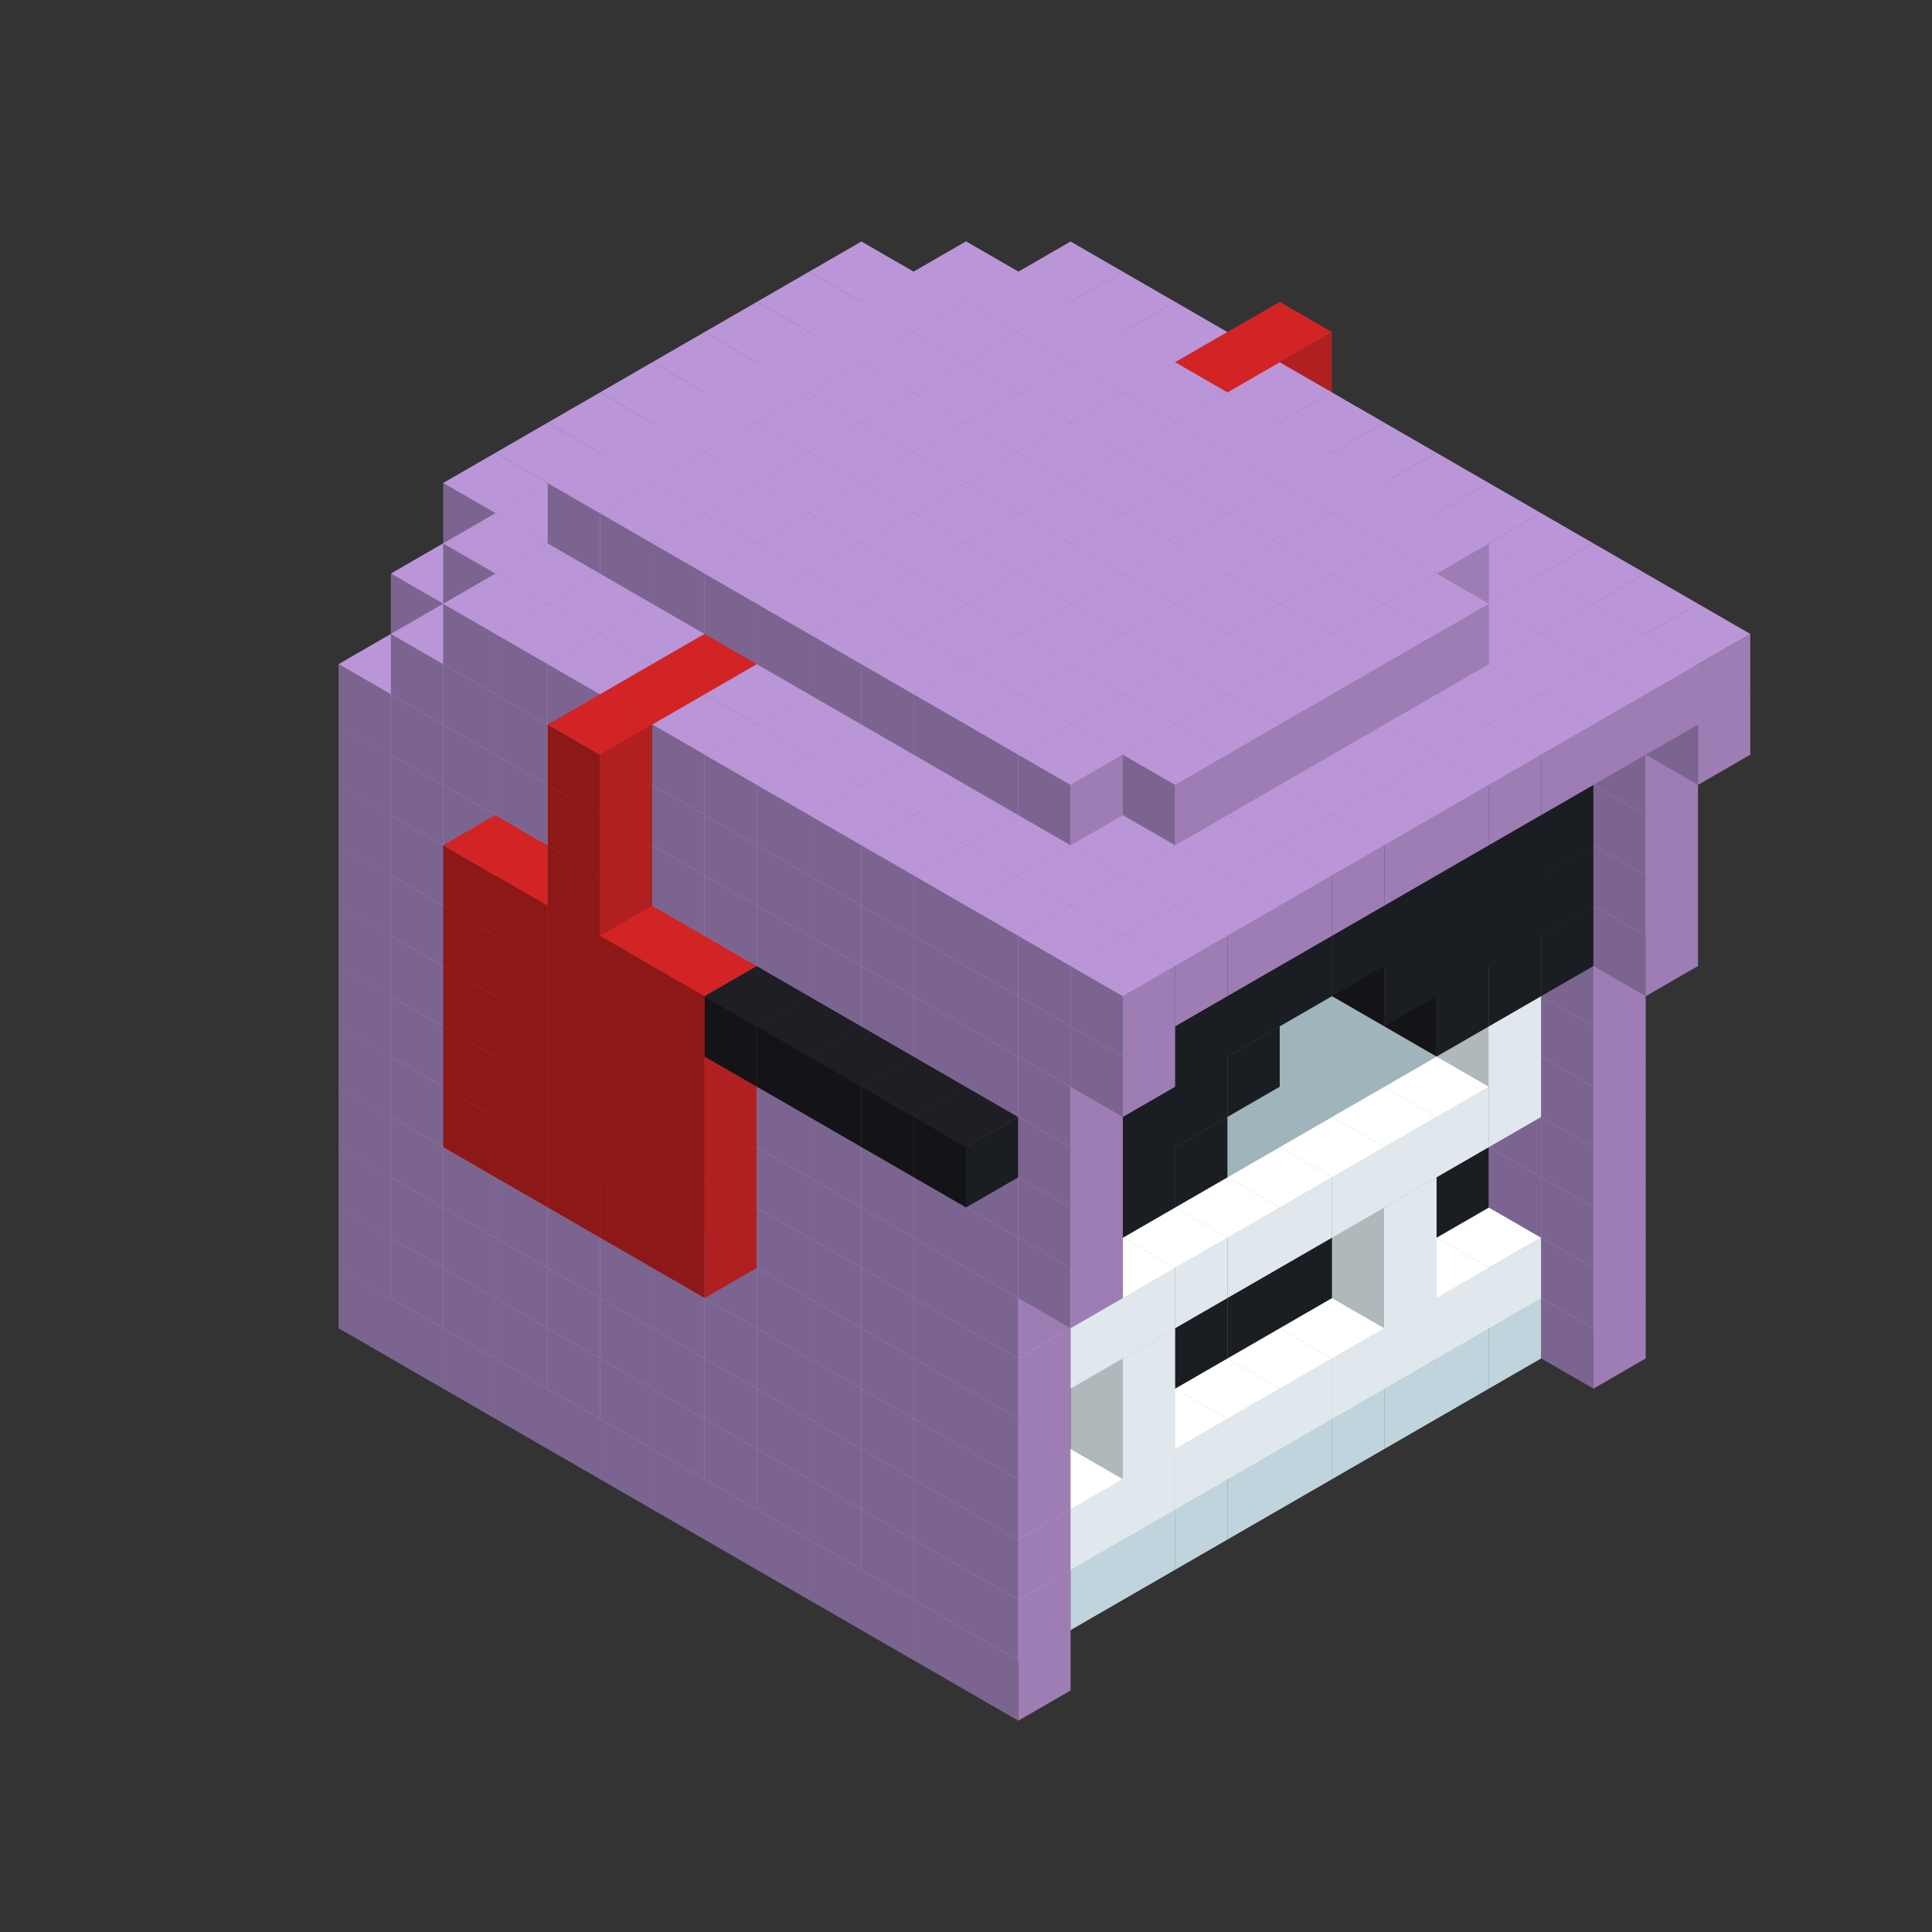
<svg width='600' height='600' viewBox='4436371 5550000 3200000 3200000' xmlns='http://www.w3.org/2000/svg' xmlns:xlink='http://www.w3.org/1999/xlink'>
<rect x="4436371" y="5550000" width="3200000" height="3200000" fill="#333333" stroke="none"/>
<use xlink:href='#v-0x000001b2-7' transform='translate(1936371,3050000)'/>
<use xlink:href='#v-0x000001b2-7' transform='translate(983738,3600000)'/>
<use xlink:href='#v-0x000001b2-7' transform='translate(2022974,3100000)'/>
<use xlink:href='#v-0x000001b2-7' transform='translate(1070341,3650000)'/>
<use xlink:href='#v-0x000001b2-7' transform='translate(2109577,3150000)'/>
<use xlink:href='#v-0x000001b2-7' transform='translate(1156944,3700000)'/>
<use xlink:href='#v-0x000001b2-7' transform='translate(2196180,3200000)'/>
<use xlink:href='#v-0x000001b2-7' transform='translate(1243547,3750000)'/>
<use xlink:href='#v-0x000001b2-7' transform='translate(2282783,3250000)'/>
<use xlink:href='#v-0x000001b2-7' transform='translate(1330150,3800000)'/>
<use xlink:href='#v-0x000001b2-7' transform='translate(2369386,3300000)'/>
<use xlink:href='#v-0x000001b2-7' transform='translate(1416753,3850000)'/>
<use xlink:href='#v-0x000001b2-7' transform='translate(2455989,3350000)'/>
<use xlink:href='#v-0x000001b2-7' transform='translate(1503356,3900000)'/>
<use xlink:href='#v-0x000001b2-7' transform='translate(2542592,3400000)'/>
<use xlink:href='#v-0x000001b2-7' transform='translate(1589959,3950000)'/>
<use xlink:href='#v-0x000001b2-7' transform='translate(2629195,3450000)'/>
<use xlink:href='#v-0x000001b2-7' transform='translate(1676562,4000000)'/>
<use xlink:href='#v-0x000001b2-7' transform='translate(2715798,3500000)'/>
<use xlink:href='#v-0x000001b2-7' transform='translate(1763165,4050000)'/>
<use xlink:href='#v-0x000001b2-7' transform='translate(2802401,3550000)'/>
<use xlink:href='#v-0x000001b2-7' transform='translate(1849768,4100000)'/>
<use xlink:href='#v-0x000001b2-7' transform='translate(2889004,3600000)'/>
<use xlink:href='#v-0x000001b2-4' transform='translate(2802401,3650000)'/>
<use xlink:href='#v-0x000001b2-4' transform='translate(2715798,3700000)'/>
<use xlink:href='#v-0x000001b2-4' transform='translate(2629195,3750000)'/>
<use xlink:href='#v-0x000001b2-4' transform='translate(2542592,3800000)'/>
<use xlink:href='#v-0x000001b2-4' transform='translate(2455989,3850000)'/>
<use xlink:href='#v-0x000001b2-4' transform='translate(2369386,3900000)'/>
<use xlink:href='#v-0x000001b2-4' transform='translate(2282783,3950000)'/>
<use xlink:href='#v-0x000001b2-4' transform='translate(2196180,4000000)'/>
<use xlink:href='#v-0x000001b2-4' transform='translate(2109577,4050000)'/>
<use xlink:href='#v-0x000001b2-4' transform='translate(2022974,4100000)'/>
<use xlink:href='#v-0x000001b2-7' transform='translate(1936371,4150000)'/>
<use xlink:href='#v-0x000001b2-7' transform='translate(2975607,3650000)'/>
<use xlink:href='#v-0x000001b2-7' transform='translate(2022974,4200000)'/>
<use xlink:href='#v-0x000001b2-7' transform='translate(1936371,2950000)'/>
<use xlink:href='#v-0x000001b2-7' transform='translate(983738,3500000)'/>
<use xlink:href='#v-0x000001b2-7' transform='translate(2022974,3000000)'/>
<use xlink:href='#v-0x000001b2-7' transform='translate(1070341,3550000)'/>
<use xlink:href='#v-0x000001b2-7' transform='translate(2109577,3050000)'/>
<use xlink:href='#v-0x000001b2-7' transform='translate(1156944,3600000)'/>
<use xlink:href='#v-0x000001b2-7' transform='translate(2196180,3100000)'/>
<use xlink:href='#v-0x000001b2-7' transform='translate(1243547,3650000)'/>
<use xlink:href='#v-0x000001b2-7' transform='translate(2282783,3150000)'/>
<use xlink:href='#v-0x000001b2-7' transform='translate(1330150,3700000)'/>
<use xlink:href='#v-0x000001b2-7' transform='translate(2369386,3200000)'/>
<use xlink:href='#v-0x000001b2-7' transform='translate(1416753,3750000)'/>
<use xlink:href='#v-0x000001b2-7' transform='translate(2455989,3250000)'/>
<use xlink:href='#v-0x000001b2-7' transform='translate(1503356,3800000)'/>
<use xlink:href='#v-0x000001b2-7' transform='translate(2542592,3300000)'/>
<use xlink:href='#v-0x000001b2-7' transform='translate(1589959,3850000)'/>
<use xlink:href='#v-0x000001b2-7' transform='translate(2629195,3350000)'/>
<use xlink:href='#v-0x000001b2-7' transform='translate(1676562,3900000)'/>
<use xlink:href='#v-0x000001b2-7' transform='translate(2715798,3400000)'/>
<use xlink:href='#v-0x000001b2-7' transform='translate(1763165,3950000)'/>
<use xlink:href='#v-0x000001b2-7' transform='translate(2802401,3450000)'/>
<use xlink:href='#v-0x000001b2-2' transform='translate(2715798,3500000)'/>
<use xlink:href='#v-0x000001b2-2' transform='translate(2629195,3550000)'/>
<use xlink:href='#v-0x000001b2-2' transform='translate(2542592,3600000)'/>
<use xlink:href='#v-0x000001b2-2' transform='translate(2455989,3650000)'/>
<use xlink:href='#v-0x000001b2-2' transform='translate(2369386,3700000)'/>
<use xlink:href='#v-0x000001b2-2' transform='translate(2282783,3750000)'/>
<use xlink:href='#v-0x000001b2-2' transform='translate(2196180,3800000)'/>
<use xlink:href='#v-0x000001b2-2' transform='translate(2109577,3850000)'/>
<use xlink:href='#v-0x000001b2-2' transform='translate(2022974,3900000)'/>
<use xlink:href='#v-0x000001b2-2' transform='translate(1936371,3950000)'/>
<use xlink:href='#v-0x000001b2-7' transform='translate(1849768,4000000)'/>
<use xlink:href='#v-0x000001b2-7' transform='translate(2889004,3500000)'/>
<use xlink:href='#v-0x000001b2-1' transform='translate(2802401,3550000)'/>
<use xlink:href='#v-0x000001b2-1' transform='translate(2715798,3600000)'/>
<use xlink:href='#v-0x000001b2-1' transform='translate(2629195,3650000)'/>
<use xlink:href='#v-0x000001b2-1' transform='translate(2542592,3700000)'/>
<use xlink:href='#v-0x000001b2-1' transform='translate(2455989,3750000)'/>
<use xlink:href='#v-0x000001b2-1' transform='translate(2369386,3800000)'/>
<use xlink:href='#v-0x000001b2-1' transform='translate(2282783,3850000)'/>
<use xlink:href='#v-0x000001b2-1' transform='translate(2196180,3900000)'/>
<use xlink:href='#v-0x000001b2-1' transform='translate(2109577,3950000)'/>
<use xlink:href='#v-0x000001b2-1' transform='translate(2022974,4000000)'/>
<use xlink:href='#v-0x000001b2-7' transform='translate(1936371,4050000)'/>
<use xlink:href='#v-0x000001b2-7' transform='translate(2975607,3550000)'/>
<use xlink:href='#v-0x000001b2-7' transform='translate(2022974,4100000)'/>
<use xlink:href='#v-0x000001b2-7' transform='translate(1936371,2850000)'/>
<use xlink:href='#v-0x000001b2-7' transform='translate(983738,3400000)'/>
<use xlink:href='#v-0x000001b2-7' transform='translate(2022974,2900000)'/>
<use xlink:href='#v-0x000001b2-7' transform='translate(1070341,3450000)'/>
<use xlink:href='#v-0x000001b2-7' transform='translate(2109577,2950000)'/>
<use xlink:href='#v-0x000001b2-2' transform='translate(1243547,3450000)'/>
<use xlink:href='#v-0x000001b2-7' transform='translate(1156944,3500000)'/>
<use xlink:href='#v-0x000001b2-7' transform='translate(2196180,3000000)'/>
<use xlink:href='#v-0x000001b2-2' transform='translate(1330150,3500000)'/>
<use xlink:href='#v-0x000001b2-7' transform='translate(1243547,3550000)'/>
<use xlink:href='#v-0x000001b2-7' transform='translate(2282783,3050000)'/>
<use xlink:href='#v-0x000001b2-2' transform='translate(1416753,3550000)'/>
<use xlink:href='#v-0x000001b2-7' transform='translate(1330150,3600000)'/>
<use xlink:href='#v-0x000001b2-7' transform='translate(2369386,3100000)'/>
<use xlink:href='#v-0x000001b2-2' transform='translate(1503356,3600000)'/>
<use xlink:href='#v-0x000001b2-7' transform='translate(1416753,3650000)'/>
<use xlink:href='#v-0x000001b2-7' transform='translate(2455989,3150000)'/>
<use xlink:href='#v-0x000001b2-2' transform='translate(1589959,3650000)'/>
<use xlink:href='#v-0x000001b2-7' transform='translate(1503356,3700000)'/>
<use xlink:href='#v-0x000001b2-7' transform='translate(2542592,3200000)'/>
<use xlink:href='#v-0x000001b2-2' transform='translate(1676562,3700000)'/>
<use xlink:href='#v-0x000001b2-7' transform='translate(1589959,3750000)'/>
<use xlink:href='#v-0x000001b2-7' transform='translate(2629195,3250000)'/>
<use xlink:href='#v-0x000001b2-2' transform='translate(1763165,3750000)'/>
<use xlink:href='#v-0x000001b2-7' transform='translate(1676562,3800000)'/>
<use xlink:href='#v-0x000001b2-7' transform='translate(2715798,3300000)'/>
<use xlink:href='#v-0x000001b2-2' transform='translate(1849768,3800000)'/>
<use xlink:href='#v-0x000001b2-7' transform='translate(1763165,3850000)'/>
<use xlink:href='#v-0x000001b2-7' transform='translate(2802401,3350000)'/>
<use xlink:href='#v-0x000001b2-5' transform='translate(2715798,3400000)'/>
<use xlink:href='#v-0x000001b2-5' transform='translate(2629195,3450000)'/>
<use xlink:href='#v-0x000001b2-5' transform='translate(2542592,3500000)'/>
<use xlink:href='#v-0x000001b2-5' transform='translate(2455989,3550000)'/>
<use xlink:href='#v-0x000001b2-5' transform='translate(2369386,3600000)'/>
<use xlink:href='#v-0x000001b2-5' transform='translate(2282783,3650000)'/>
<use xlink:href='#v-0x000001b2-5' transform='translate(2196180,3700000)'/>
<use xlink:href='#v-0x000001b2-5' transform='translate(2109577,3750000)'/>
<use xlink:href='#v-0x000001b2-5' transform='translate(2022974,3800000)'/>
<use xlink:href='#v-0x000001b2-5' transform='translate(1936371,3850000)'/>
<use xlink:href='#v-0x000001b2-7' transform='translate(1849768,3900000)'/>
<use xlink:href='#v-0x000001b2-7' transform='translate(2889004,3400000)'/>
<use xlink:href='#v-0x000001b2-1' transform='translate(2629195,3550000)'/>
<use xlink:href='#v-0x000001b2-1' transform='translate(2196180,3800000)'/>
<use xlink:href='#v-0x000001b2-7' transform='translate(1936371,3950000)'/>
<use xlink:href='#v-0x000001b2-7' transform='translate(2975607,3450000)'/>
<use xlink:href='#v-0x000001b2-7' transform='translate(2022974,4000000)'/>
<use xlink:href='#v-0x000001b2-7' transform='translate(1936371,2750000)'/>
<use xlink:href='#v-0x000001b2-7' transform='translate(983738,3300000)'/>
<use xlink:href='#v-0x000001b2-7' transform='translate(2022974,2800000)'/>
<use xlink:href='#v-0x000001b2-7' transform='translate(1070341,3350000)'/>
<use xlink:href='#v-0x000001b2-7' transform='translate(2109577,2850000)'/>
<use xlink:href='#v-0x000001b2-2' transform='translate(1243547,3350000)'/>
<use xlink:href='#v-0x000001b2-7' transform='translate(1156944,3400000)'/>
<use xlink:href='#v-0x000001b2-7' transform='translate(2196180,2900000)'/>
<use xlink:href='#v-0x000001b2-2' transform='translate(1330150,3400000)'/>
<use xlink:href='#v-0x000001b2-7' transform='translate(1243547,3450000)'/>
<use xlink:href='#v-0x000001b2-7' transform='translate(2282783,2950000)'/>
<use xlink:href='#v-0x000001b2-2' transform='translate(1416753,3450000)'/>
<use xlink:href='#v-0x000001b2-7' transform='translate(1330150,3500000)'/>
<use xlink:href='#v-0x000001b2-7' transform='translate(2369386,3000000)'/>
<use xlink:href='#v-0x000001b2-2' transform='translate(1503356,3500000)'/>
<use xlink:href='#v-0x000001b2-7' transform='translate(1416753,3550000)'/>
<use xlink:href='#v-0x000001b2-7' transform='translate(2455989,3050000)'/>
<use xlink:href='#v-0x000001b2-2' transform='translate(1589959,3550000)'/>
<use xlink:href='#v-0x000001b2-7' transform='translate(1503356,3600000)'/>
<use xlink:href='#v-0x000001b2-7' transform='translate(2542592,3100000)'/>
<use xlink:href='#v-0x000001b2-2' transform='translate(1676562,3600000)'/>
<use xlink:href='#v-0x000001b2-7' transform='translate(1589959,3650000)'/>
<use xlink:href='#v-0x000001b2-7' transform='translate(2629195,3150000)'/>
<use xlink:href='#v-0x000001b2-2' transform='translate(1763165,3650000)'/>
<use xlink:href='#v-0x000001b2-7' transform='translate(1676562,3700000)'/>
<use xlink:href='#v-0x000001b2-7' transform='translate(2715798,3200000)'/>
<use xlink:href='#v-0x000001b2-2' transform='translate(1849768,3700000)'/>
<use xlink:href='#v-0x000001b2-7' transform='translate(1763165,3750000)'/>
<use xlink:href='#v-0x000001b2-7' transform='translate(2802401,3250000)'/>
<use xlink:href='#v-0x000001b2-5' transform='translate(2715798,3300000)'/>
<use xlink:href='#v-0x000001b2-5' transform='translate(2629195,3350000)'/>
<use xlink:href='#v-0x000001b2-5' transform='translate(2542592,3400000)'/>
<use xlink:href='#v-0x000001b2-5' transform='translate(2455989,3450000)'/>
<use xlink:href='#v-0x000001b2-5' transform='translate(2369386,3500000)'/>
<use xlink:href='#v-0x000001b2-5' transform='translate(2282783,3550000)'/>
<use xlink:href='#v-0x000001b2-5' transform='translate(2196180,3600000)'/>
<use xlink:href='#v-0x000001b2-5' transform='translate(2109577,3650000)'/>
<use xlink:href='#v-0x000001b2-5' transform='translate(2022974,3700000)'/>
<use xlink:href='#v-0x000001b2-5' transform='translate(1936371,3750000)'/>
<use xlink:href='#v-0x000001b2-7' transform='translate(1849768,3800000)'/>
<use xlink:href='#v-0x000001b2-7' transform='translate(2889004,3300000)'/>
<use xlink:href='#v-0x000001b2-1' transform='translate(2629195,3450000)'/>
<use xlink:href='#v-0x000001b2-1' transform='translate(2196180,3700000)'/>
<use xlink:href='#v-0x000001b2-7' transform='translate(1936371,3850000)'/>
<use xlink:href='#v-0x000001b2-7' transform='translate(2975607,3350000)'/>
<use xlink:href='#v-0x000001b2-7' transform='translate(2022974,3900000)'/>
<use xlink:href='#v-0x000001b2-7' transform='translate(1936371,2650000)'/>
<use xlink:href='#v-0x000001b2-7' transform='translate(983738,3200000)'/>
<use xlink:href='#v-0x000001b2-7' transform='translate(2022974,2700000)'/>
<use xlink:href='#v-0x000001b2-7' transform='translate(1070341,3250000)'/>
<use xlink:href='#v-0x000001b2-7' transform='translate(2109577,2750000)'/>
<use xlink:href='#v-0x000001b2-2' transform='translate(1243547,3250000)'/>
<use xlink:href='#v-0x000001b2-7' transform='translate(1156944,3300000)'/>
<use xlink:href='#v-0x000001b2-7' transform='translate(2196180,2800000)'/>
<use xlink:href='#v-0x000001b2-2' transform='translate(1330150,3300000)'/>
<use xlink:href='#v-0x000001b2-7' transform='translate(1243547,3350000)'/>
<use xlink:href='#v-0x000001b2-7' transform='translate(2282783,2850000)'/>
<use xlink:href='#v-0x000001b2-2' transform='translate(1416753,3350000)'/>
<use xlink:href='#v-0x000001b2-7' transform='translate(1330150,3400000)'/>
<use xlink:href='#v-0x000001b2-7' transform='translate(2369386,2900000)'/>
<use xlink:href='#v-0x000001b2-2' transform='translate(1503356,3400000)'/>
<use xlink:href='#v-0x000001b2-7' transform='translate(1416753,3450000)'/>
<use xlink:href='#v-0x000001b2-7' transform='translate(2455989,2950000)'/>
<use xlink:href='#v-0x000001b2-2' transform='translate(1589959,3450000)'/>
<use xlink:href='#v-0x000001b2-7' transform='translate(1503356,3500000)'/>
<use xlink:href='#v-0x000001b2-7' transform='translate(2542592,3000000)'/>
<use xlink:href='#v-0x000001b2-2' transform='translate(1676562,3500000)'/>
<use xlink:href='#v-0x000001b2-7' transform='translate(1589959,3550000)'/>
<use xlink:href='#v-0x000001b2-7' transform='translate(2629195,3050000)'/>
<use xlink:href='#v-0x000001b2-2' transform='translate(1763165,3550000)'/>
<use xlink:href='#v-0x000001b2-7' transform='translate(1676562,3600000)'/>
<use xlink:href='#v-0x000001b2-7' transform='translate(2715798,3100000)'/>
<use xlink:href='#v-0x000001b2-2' transform='translate(1849768,3600000)'/>
<use xlink:href='#v-0x000001b2-7' transform='translate(1763165,3650000)'/>
<use xlink:href='#v-0x000001b2-7' transform='translate(2802401,3150000)'/>
<use xlink:href='#v-0x000001b2-2' transform='translate(2715798,3200000)'/>
<use xlink:href='#v-0x000001b2-2' transform='translate(2629195,3250000)'/>
<use xlink:href='#v-0x000001b2-2' transform='translate(2542592,3300000)'/>
<use xlink:href='#v-0x000001b2-2' transform='translate(2455989,3350000)'/>
<use xlink:href='#v-0x000001b2-2' transform='translate(2369386,3400000)'/>
<use xlink:href='#v-0x000001b2-2' transform='translate(2282783,3450000)'/>
<use xlink:href='#v-0x000001b2-2' transform='translate(2196180,3500000)'/>
<use xlink:href='#v-0x000001b2-2' transform='translate(2109577,3550000)'/>
<use xlink:href='#v-0x000001b2-2' transform='translate(2022974,3600000)'/>
<use xlink:href='#v-0x000001b2-2' transform='translate(1936371,3650000)'/>
<use xlink:href='#v-0x000001b2-7' transform='translate(1849768,3700000)'/>
<use xlink:href='#v-0x000001b2-7' transform='translate(2889004,3200000)'/>
<use xlink:href='#v-0x000001b2-1' transform='translate(2802401,3250000)'/>
<use xlink:href='#v-0x000001b2-1' transform='translate(2715798,3300000)'/>
<use xlink:href='#v-0x000001b2-1' transform='translate(2629195,3350000)'/>
<use xlink:href='#v-0x000001b2-1' transform='translate(2542592,3400000)'/>
<use xlink:href='#v-0x000001b2-1' transform='translate(2455989,3450000)'/>
<use xlink:href='#v-0x000001b2-1' transform='translate(2369386,3500000)'/>
<use xlink:href='#v-0x000001b2-1' transform='translate(2282783,3550000)'/>
<use xlink:href='#v-0x000001b2-1' transform='translate(2196180,3600000)'/>
<use xlink:href='#v-0x000001b2-1' transform='translate(2109577,3650000)'/>
<use xlink:href='#v-0x000001b2-1' transform='translate(2022974,3700000)'/>
<use xlink:href='#v-0x000001b2-7' transform='translate(1936371,3750000)'/>
<use xlink:href='#v-0x000001b2-7' transform='translate(2975607,3250000)'/>
<use xlink:href='#v-0x000001b2-7' transform='translate(2022974,3800000)'/>
<use xlink:href='#v-0x000001b2-7' transform='translate(1936371,2550000)'/>
<use xlink:href='#v-0x000001b2-7' transform='translate(983738,3100000)'/>
<use xlink:href='#v-0x000001b2-7' transform='translate(2022974,2600000)'/>
<use xlink:href='#v-0x000001b2-7' transform='translate(1070341,3150000)'/>
<use xlink:href='#v-0x000001b2-7' transform='translate(2109577,2650000)'/>
<use xlink:href='#v-0x000001b2-2' transform='translate(1243547,3150000)'/>
<use xlink:href='#v-0x000001b2-7' transform='translate(1156944,3200000)'/>
<use xlink:href='#v-0x000001b2-8' transform='translate(2282783,2650000)'/>
<use xlink:href='#v-0x000001b2-7' transform='translate(2196180,2700000)'/>
<use xlink:href='#v-0x000001b2-2' transform='translate(1330150,3200000)'/>
<use xlink:href='#v-0x000001b2-7' transform='translate(1243547,3250000)'/>
<use xlink:href='#v-0x000001b2-8' transform='translate(1156944,3300000)'/>
<use xlink:href='#v-0x000001b2-8' transform='translate(2369386,2700000)'/>
<use xlink:href='#v-0x000001b2-7' transform='translate(2282783,2750000)'/>
<use xlink:href='#v-0x000001b2-2' transform='translate(1416753,3250000)'/>
<use xlink:href='#v-0x000001b2-7' transform='translate(1330150,3300000)'/>
<use xlink:href='#v-0x000001b2-8' transform='translate(1243547,3350000)'/>
<use xlink:href='#v-0x000001b2-8' transform='translate(2455989,2750000)'/>
<use xlink:href='#v-0x000001b2-7' transform='translate(2369386,2800000)'/>
<use xlink:href='#v-0x000001b2-2' transform='translate(1503356,3300000)'/>
<use xlink:href='#v-0x000001b2-7' transform='translate(1416753,3350000)'/>
<use xlink:href='#v-0x000001b2-8' transform='translate(1330150,3400000)'/>
<use xlink:href='#v-0x000001b2-8' transform='translate(2542592,2800000)'/>
<use xlink:href='#v-0x000001b2-7' transform='translate(2455989,2850000)'/>
<use xlink:href='#v-0x000001b2-2' transform='translate(1589959,3350000)'/>
<use xlink:href='#v-0x000001b2-7' transform='translate(1503356,3400000)'/>
<use xlink:href='#v-0x000001b2-8' transform='translate(1416753,3450000)'/>
<use xlink:href='#v-0x000001b2-8' transform='translate(2629195,2850000)'/>
<use xlink:href='#v-0x000001b2-7' transform='translate(2542592,2900000)'/>
<use xlink:href='#v-0x000001b2-2' transform='translate(1676562,3400000)'/>
<use xlink:href='#v-0x000001b2-7' transform='translate(1589959,3450000)'/>
<use xlink:href='#v-0x000001b2-8' transform='translate(1503356,3500000)'/>
<use xlink:href='#v-0x000001b2-7' transform='translate(2629195,2950000)'/>
<use xlink:href='#v-0x000001b2-2' transform='translate(1763165,3450000)'/>
<use xlink:href='#v-0x000001b2-7' transform='translate(1676562,3500000)'/>
<use xlink:href='#v-0x000001b2-7' transform='translate(2715798,3000000)'/>
<use xlink:href='#v-0x000001b2-2' transform='translate(1849768,3500000)'/>
<use xlink:href='#v-0x000001b2-7' transform='translate(1763165,3550000)'/>
<use xlink:href='#v-0x000001b2-7' transform='translate(2802401,3050000)'/>
<use xlink:href='#v-0x000001b2-2' transform='translate(2715798,3100000)'/>
<use xlink:href='#v-0x000001b2-2' transform='translate(2629195,3150000)'/>
<use xlink:href='#v-0x000001b2-2' transform='translate(2542592,3200000)'/>
<use xlink:href='#v-0x000001b2-2' transform='translate(2455989,3250000)'/>
<use xlink:href='#v-0x000001b2-2' transform='translate(2369386,3300000)'/>
<use xlink:href='#v-0x000001b2-2' transform='translate(2282783,3350000)'/>
<use xlink:href='#v-0x000001b2-2' transform='translate(2196180,3400000)'/>
<use xlink:href='#v-0x000001b2-2' transform='translate(2109577,3450000)'/>
<use xlink:href='#v-0x000001b2-2' transform='translate(2022974,3500000)'/>
<use xlink:href='#v-0x000001b2-2' transform='translate(1936371,3550000)'/>
<use xlink:href='#v-0x000001b2-7' transform='translate(1849768,3600000)'/>
<use xlink:href='#v-0x000001b2-7' transform='translate(2889004,3100000)'/>
<use xlink:href='#v-0x000001b2-1' transform='translate(2802401,3150000)'/>
<use xlink:href='#v-0x000001b2-1' transform='translate(2022974,3600000)'/>
<use xlink:href='#v-0x000001b2-7' transform='translate(1936371,3650000)'/>
<use xlink:href='#v-0x000001b2-7' transform='translate(2975607,3150000)'/>
<use xlink:href='#v-0x000001b2-7' transform='translate(2022974,3700000)'/>
<use xlink:href='#v-0x000001b2-7' transform='translate(1936371,2450000)'/>
<use xlink:href='#v-0x000001b2-7' transform='translate(983738,3000000)'/>
<use xlink:href='#v-0x000001b2-7' transform='translate(2022974,2500000)'/>
<use xlink:href='#v-0x000001b2-7' transform='translate(1070341,3050000)'/>
<use xlink:href='#v-0x000001b2-7' transform='translate(2109577,2550000)'/>
<use xlink:href='#v-0x000001b2-2' transform='translate(1243547,3050000)'/>
<use xlink:href='#v-0x000001b2-7' transform='translate(1156944,3100000)'/>
<use xlink:href='#v-0x000001b2-8' transform='translate(2282783,2550000)'/>
<use xlink:href='#v-0x000001b2-7' transform='translate(2196180,2600000)'/>
<use xlink:href='#v-0x000001b2-2' transform='translate(1330150,3100000)'/>
<use xlink:href='#v-0x000001b2-7' transform='translate(1243547,3150000)'/>
<use xlink:href='#v-0x000001b2-8' transform='translate(1156944,3200000)'/>
<use xlink:href='#v-0x000001b2-8' transform='translate(2369386,2600000)'/>
<use xlink:href='#v-0x000001b2-7' transform='translate(2282783,2650000)'/>
<use xlink:href='#v-0x000001b2-2' transform='translate(1416753,3150000)'/>
<use xlink:href='#v-0x000001b2-7' transform='translate(1330150,3200000)'/>
<use xlink:href='#v-0x000001b2-8' transform='translate(1243547,3250000)'/>
<use xlink:href='#v-0x000001b2-8' transform='translate(2455989,2650000)'/>
<use xlink:href='#v-0x000001b2-7' transform='translate(2369386,2700000)'/>
<use xlink:href='#v-0x000001b2-2' transform='translate(1503356,3200000)'/>
<use xlink:href='#v-0x000001b2-7' transform='translate(1416753,3250000)'/>
<use xlink:href='#v-0x000001b2-8' transform='translate(1330150,3300000)'/>
<use xlink:href='#v-0x000001b2-8' transform='translate(2542592,2700000)'/>
<use xlink:href='#v-0x000001b2-7' transform='translate(2455989,2750000)'/>
<use xlink:href='#v-0x000001b2-2' transform='translate(1589959,3250000)'/>
<use xlink:href='#v-0x000001b2-7' transform='translate(1503356,3300000)'/>
<use xlink:href='#v-0x000001b2-8' transform='translate(1416753,3350000)'/>
<use xlink:href='#v-0x000001b2-8' transform='translate(2629195,2750000)'/>
<use xlink:href='#v-0x000001b2-7' transform='translate(2542592,2800000)'/>
<use xlink:href='#v-0x000001b2-2' transform='translate(1676562,3300000)'/>
<use xlink:href='#v-0x000001b2-7' transform='translate(1589959,3350000)'/>
<use xlink:href='#v-0x000001b2-8' transform='translate(1503356,3400000)'/>
<use xlink:href='#v-0x000001b2-7' transform='translate(2629195,2850000)'/>
<use xlink:href='#v-0x000001b2-2' transform='translate(1763165,3350000)'/>
<use xlink:href='#v-0x000001b2-7' transform='translate(1676562,3400000)'/>
<use xlink:href='#v-0x000001b2-7' transform='translate(2715798,2900000)'/>
<use xlink:href='#v-0x000001b2-2' transform='translate(1849768,3400000)'/>
<use xlink:href='#v-0x000001b2-7' transform='translate(1763165,3450000)'/>
<use xlink:href='#v-0x000001b2-7' transform='translate(2802401,2950000)'/>
<use xlink:href='#v-0x000001b2-2' transform='translate(2715798,3000000)'/>
<use xlink:href='#v-0x000001b2-2' transform='translate(2629195,3050000)'/>
<use xlink:href='#v-0x000001b2-2' transform='translate(2542592,3100000)'/>
<use xlink:href='#v-0x000001b2-2' transform='translate(2455989,3150000)'/>
<use xlink:href='#v-0x000001b2-2' transform='translate(2369386,3200000)'/>
<use xlink:href='#v-0x000001b2-2' transform='translate(2282783,3250000)'/>
<use xlink:href='#v-0x000001b2-2' transform='translate(2196180,3300000)'/>
<use xlink:href='#v-0x000001b2-2' transform='translate(2109577,3350000)'/>
<use xlink:href='#v-0x000001b2-2' transform='translate(2022974,3400000)'/>
<use xlink:href='#v-0x000001b2-2' transform='translate(1936371,3450000)'/>
<use xlink:href='#v-0x000001b2-7' transform='translate(1849768,3500000)'/>
<use xlink:href='#v-0x000001b2-7' transform='translate(2889004,3000000)'/>
<use xlink:href='#v-0x000001b2-7' transform='translate(1936371,3550000)'/>
<use xlink:href='#v-0x000001b2-7' transform='translate(2975607,3050000)'/>
<use xlink:href='#v-0x000001b2-7' transform='translate(2022974,3600000)'/>
<use xlink:href='#v-0x000001b2-7' transform='translate(1936371,2350000)'/>
<use xlink:href='#v-0x000001b2-7' transform='translate(983738,2900000)'/>
<use xlink:href='#v-0x000001b2-7' transform='translate(2022974,2400000)'/>
<use xlink:href='#v-0x000001b2-7' transform='translate(1070341,2950000)'/>
<use xlink:href='#v-0x000001b2-7' transform='translate(2109577,2450000)'/>
<use xlink:href='#v-0x000001b2-2' transform='translate(1243547,2950000)'/>
<use xlink:href='#v-0x000001b2-7' transform='translate(1156944,3000000)'/>
<use xlink:href='#v-0x000001b2-8' transform='translate(2282783,2450000)'/>
<use xlink:href='#v-0x000001b2-7' transform='translate(2196180,2500000)'/>
<use xlink:href='#v-0x000001b2-2' transform='translate(1330150,3000000)'/>
<use xlink:href='#v-0x000001b2-7' transform='translate(1243547,3050000)'/>
<use xlink:href='#v-0x000001b2-8' transform='translate(1156944,3100000)'/>
<use xlink:href='#v-0x000001b2-8' transform='translate(2369386,2500000)'/>
<use xlink:href='#v-0x000001b2-7' transform='translate(2282783,2550000)'/>
<use xlink:href='#v-0x000001b2-2' transform='translate(1416753,3050000)'/>
<use xlink:href='#v-0x000001b2-7' transform='translate(1330150,3100000)'/>
<use xlink:href='#v-0x000001b2-8' transform='translate(1243547,3150000)'/>
<use xlink:href='#v-0x000001b2-8' transform='translate(2455989,2550000)'/>
<use xlink:href='#v-0x000001b2-7' transform='translate(2369386,2600000)'/>
<use xlink:href='#v-0x000001b2-2' transform='translate(1503356,3100000)'/>
<use xlink:href='#v-0x000001b2-7' transform='translate(1416753,3150000)'/>
<use xlink:href='#v-0x000001b2-8' transform='translate(1330150,3200000)'/>
<use xlink:href='#v-0x000001b2-8' transform='translate(2542592,2600000)'/>
<use xlink:href='#v-0x000001b2-7' transform='translate(2455989,2650000)'/>
<use xlink:href='#v-0x000001b2-2' transform='translate(1589959,3150000)'/>
<use xlink:href='#v-0x000001b2-7' transform='translate(1503356,3200000)'/>
<use xlink:href='#v-0x000001b2-8' transform='translate(1416753,3250000)'/>
<use xlink:href='#v-0x000001b2-8' transform='translate(2629195,2650000)'/>
<use xlink:href='#v-0x000001b2-7' transform='translate(2542592,2700000)'/>
<use xlink:href='#v-0x000001b2-2' transform='translate(1676562,3200000)'/>
<use xlink:href='#v-0x000001b2-7' transform='translate(1589959,3250000)'/>
<use xlink:href='#v-0x000001b2-8' transform='translate(1503356,3300000)'/>
<use xlink:href='#v-0x000001b2-7' transform='translate(2629195,2750000)'/>
<use xlink:href='#v-0x000001b2-2' transform='translate(1763165,3250000)'/>
<use xlink:href='#v-0x000001b2-7' transform='translate(1676562,3300000)'/>
<use xlink:href='#v-0x000001b2-7' transform='translate(2715798,2800000)'/>
<use xlink:href='#v-0x000001b2-2' transform='translate(1849768,3300000)'/>
<use xlink:href='#v-0x000001b2-7' transform='translate(1763165,3350000)'/>
<use xlink:href='#v-0x000001b2-7' transform='translate(2802401,2850000)'/>
<use xlink:href='#v-0x000001b2-2' transform='translate(2715798,2900000)'/>
<use xlink:href='#v-0x000001b2-2' transform='translate(2629195,2950000)'/>
<use xlink:href='#v-0x000001b2-2' transform='translate(2542592,3000000)'/>
<use xlink:href='#v-0x000001b2-2' transform='translate(2455989,3050000)'/>
<use xlink:href='#v-0x000001b2-2' transform='translate(2369386,3100000)'/>
<use xlink:href='#v-0x000001b2-2' transform='translate(2282783,3150000)'/>
<use xlink:href='#v-0x000001b2-2' transform='translate(2196180,3200000)'/>
<use xlink:href='#v-0x000001b2-2' transform='translate(2109577,3250000)'/>
<use xlink:href='#v-0x000001b2-2' transform='translate(2022974,3300000)'/>
<use xlink:href='#v-0x000001b2-2' transform='translate(1936371,3350000)'/>
<use xlink:href='#v-0x000001b2-7' transform='translate(1849768,3400000)'/>
<use xlink:href='#v-0x000001b2-7' transform='translate(2889004,2900000)'/>
<use xlink:href='#v-0x000001b2-1' transform='translate(2802401,2950000)'/>
<use xlink:href='#v-0x000001b2-1' transform='translate(2715798,3000000)'/>
<use xlink:href='#v-0x000001b2-1' transform='translate(2629195,3050000)'/>
<use xlink:href='#v-0x000001b2-1' transform='translate(2196180,3300000)'/>
<use xlink:href='#v-0x000001b2-1' transform='translate(2109577,3350000)'/>
<use xlink:href='#v-0x000001b2-1' transform='translate(2022974,3400000)'/>
<use xlink:href='#v-0x000001b2-7' transform='translate(1936371,3450000)'/>
<use xlink:href='#v-0x000001b2-7' transform='translate(2975607,2950000)'/>
<use xlink:href='#v-0x000001b2-6' transform='translate(2889004,3000000)'/>
<use xlink:href='#v-0x000001b2-6' transform='translate(2802401,3050000)'/>
<use xlink:href='#v-0x000001b2-6' transform='translate(2715798,3100000)'/>
<use xlink:href='#v-0x000001b2-6' transform='translate(2282783,3350000)'/>
<use xlink:href='#v-0x000001b2-6' transform='translate(2196180,3400000)'/>
<use xlink:href='#v-0x000001b2-6' transform='translate(2109577,3450000)'/>
<use xlink:href='#v-0x000001b2-7' transform='translate(2022974,3500000)'/>
<use xlink:href='#v-0x000001b2-7' transform='translate(3062210,3000000)'/>
<use xlink:href='#v-0x000001b2-7' transform='translate(2109577,3550000)'/>
<use xlink:href='#v-0x000001b2-7' transform='translate(1936371,2250000)'/>
<use xlink:href='#v-0x000001b2-7' transform='translate(983738,2800000)'/>
<use xlink:href='#v-0x000001b2-7' transform='translate(2022974,2300000)'/>
<use xlink:href='#v-0x000001b2-7' transform='translate(1070341,2850000)'/>
<use xlink:href='#v-0x000001b2-7' transform='translate(2109577,2350000)'/>
<use xlink:href='#v-0x000001b2-2' transform='translate(1243547,2850000)'/>
<use xlink:href='#v-0x000001b2-7' transform='translate(1156944,2900000)'/>
<use xlink:href='#v-0x000001b2-8' transform='translate(2282783,2350000)'/>
<use xlink:href='#v-0x000001b2-7' transform='translate(2196180,2400000)'/>
<use xlink:href='#v-0x000001b2-2' transform='translate(1330150,2900000)'/>
<use xlink:href='#v-0x000001b2-7' transform='translate(1243547,2950000)'/>
<use xlink:href='#v-0x000001b2-8' transform='translate(1156944,3000000)'/>
<use xlink:href='#v-0x000001b2-8' transform='translate(2369386,2400000)'/>
<use xlink:href='#v-0x000001b2-7' transform='translate(2282783,2450000)'/>
<use xlink:href='#v-0x000001b2-2' transform='translate(1416753,2950000)'/>
<use xlink:href='#v-0x000001b2-7' transform='translate(1330150,3000000)'/>
<use xlink:href='#v-0x000001b2-8' transform='translate(1243547,3050000)'/>
<use xlink:href='#v-0x000001b2-8' transform='translate(2455989,2450000)'/>
<use xlink:href='#v-0x000001b2-7' transform='translate(2369386,2500000)'/>
<use xlink:href='#v-0x000001b2-2' transform='translate(1503356,3000000)'/>
<use xlink:href='#v-0x000001b2-7' transform='translate(1416753,3050000)'/>
<use xlink:href='#v-0x000001b2-8' transform='translate(1330150,3100000)'/>
<use xlink:href='#v-0x000001b2-8' transform='translate(2542592,2500000)'/>
<use xlink:href='#v-0x000001b2-7' transform='translate(2455989,2550000)'/>
<use xlink:href='#v-0x000001b2-2' transform='translate(1589959,3050000)'/>
<use xlink:href='#v-0x000001b2-7' transform='translate(1503356,3100000)'/>
<use xlink:href='#v-0x000001b2-8' transform='translate(1416753,3150000)'/>
<use xlink:href='#v-0x000001b2-8' transform='translate(2629195,2550000)'/>
<use xlink:href='#v-0x000001b2-7' transform='translate(2542592,2600000)'/>
<use xlink:href='#v-0x000001b2-2' transform='translate(1676562,3100000)'/>
<use xlink:href='#v-0x000001b2-7' transform='translate(1589959,3150000)'/>
<use xlink:href='#v-0x000001b2-8' transform='translate(1503356,3200000)'/>
<use xlink:href='#v-0x000001b2-7' transform='translate(2629195,2650000)'/>
<use xlink:href='#v-0x000001b2-2' transform='translate(1763165,3150000)'/>
<use xlink:href='#v-0x000001b2-7' transform='translate(1676562,3200000)'/>
<use xlink:href='#v-0x000001b2-7' transform='translate(2715798,2700000)'/>
<use xlink:href='#v-0x000001b2-2' transform='translate(1849768,3200000)'/>
<use xlink:href='#v-0x000001b2-7' transform='translate(1763165,3250000)'/>
<use xlink:href='#v-0x000001b2-7' transform='translate(2802401,2750000)'/>
<use xlink:href='#v-0x000001b2-2' transform='translate(2715798,2800000)'/>
<use xlink:href='#v-0x000001b2-2' transform='translate(2629195,2850000)'/>
<use xlink:href='#v-0x000001b2-2' transform='translate(2542592,2900000)'/>
<use xlink:href='#v-0x000001b2-2' transform='translate(2455989,2950000)'/>
<use xlink:href='#v-0x000001b2-2' transform='translate(2369386,3000000)'/>
<use xlink:href='#v-0x000001b2-2' transform='translate(2282783,3050000)'/>
<use xlink:href='#v-0x000001b2-2' transform='translate(2196180,3100000)'/>
<use xlink:href='#v-0x000001b2-2' transform='translate(2109577,3150000)'/>
<use xlink:href='#v-0x000001b2-2' transform='translate(2022974,3200000)'/>
<use xlink:href='#v-0x000001b2-2' transform='translate(1936371,3250000)'/>
<use xlink:href='#v-0x000001b2-7' transform='translate(1849768,3300000)'/>
<use xlink:href='#v-0x000001b2-7' transform='translate(2889004,2800000)'/>
<use xlink:href='#v-0x000001b2-1' transform='translate(2802401,2850000)'/>
<use xlink:href='#v-0x000001b2-3' transform='translate(2715798,2900000)'/>
<use xlink:href='#v-0x000001b2-3' transform='translate(2629195,2950000)'/>
<use xlink:href='#v-0x000001b2-1' transform='translate(2542592,3000000)'/>
<use xlink:href='#v-0x000001b2-1' transform='translate(2282783,3150000)'/>
<use xlink:href='#v-0x000001b2-3' transform='translate(2196180,3200000)'/>
<use xlink:href='#v-0x000001b2-3' transform='translate(2109577,3250000)'/>
<use xlink:href='#v-0x000001b2-1' transform='translate(2022974,3300000)'/>
<use xlink:href='#v-0x000001b2-7' transform='translate(1936371,3350000)'/>
<use xlink:href='#v-0x000001b2-7' transform='translate(2975607,2850000)'/>
<use xlink:href='#v-0x000001b2-6' transform='translate(2889004,2900000)'/>
<use xlink:href='#v-0x000001b2-6' transform='translate(2802401,2950000)'/>
<use xlink:href='#v-0x000001b2-6' transform='translate(2715798,3000000)'/>
<use xlink:href='#v-0x000001b2-6' transform='translate(2629195,3050000)'/>
<use xlink:href='#v-0x000001b2-6' transform='translate(2369386,3200000)'/>
<use xlink:href='#v-0x000001b2-6' transform='translate(2282783,3250000)'/>
<use xlink:href='#v-0x000001b2-6' transform='translate(2196180,3300000)'/>
<use xlink:href='#v-0x000001b2-6' transform='translate(2109577,3350000)'/>
<use xlink:href='#v-0x000001b2-7' transform='translate(2022974,3400000)'/>
<use xlink:href='#v-0x000001b2-7' transform='translate(3062210,2900000)'/>
<use xlink:href='#v-0x000001b2-7' transform='translate(2109577,3450000)'/>
<use xlink:href='#v-0x000001b2-7' transform='translate(1936371,2150000)'/>
<use xlink:href='#v-0x000001b2-7' transform='translate(983738,2700000)'/>
<use xlink:href='#v-0x000001b2-7' transform='translate(2022974,2200000)'/>
<use xlink:href='#v-0x000001b2-7' transform='translate(1070341,2750000)'/>
<use xlink:href='#v-0x000001b2-7' transform='translate(2109577,2250000)'/>
<use xlink:href='#v-0x000001b2-2' transform='translate(1243547,2750000)'/>
<use xlink:href='#v-0x000001b2-7' transform='translate(1156944,2800000)'/>
<use xlink:href='#v-0x000001b2-8' transform='translate(2282783,2250000)'/>
<use xlink:href='#v-0x000001b2-7' transform='translate(2196180,2300000)'/>
<use xlink:href='#v-0x000001b2-2' transform='translate(1330150,2800000)'/>
<use xlink:href='#v-0x000001b2-7' transform='translate(1243547,2850000)'/>
<use xlink:href='#v-0x000001b2-8' transform='translate(1156944,2900000)'/>
<use xlink:href='#v-0x000001b2-8' transform='translate(2369386,2300000)'/>
<use xlink:href='#v-0x000001b2-7' transform='translate(2282783,2350000)'/>
<use xlink:href='#v-0x000001b2-2' transform='translate(1416753,2850000)'/>
<use xlink:href='#v-0x000001b2-7' transform='translate(1330150,2900000)'/>
<use xlink:href='#v-0x000001b2-8' transform='translate(1243547,2950000)'/>
<use xlink:href='#v-0x000001b2-8' transform='translate(2455989,2350000)'/>
<use xlink:href='#v-0x000001b2-7' transform='translate(2369386,2400000)'/>
<use xlink:href='#v-0x000001b2-2' transform='translate(1503356,2900000)'/>
<use xlink:href='#v-0x000001b2-7' transform='translate(1416753,2950000)'/>
<use xlink:href='#v-0x000001b2-8' transform='translate(1330150,3000000)'/>
<use xlink:href='#v-0x000001b2-8' transform='translate(2542592,2400000)'/>
<use xlink:href='#v-0x000001b2-7' transform='translate(2455989,2450000)'/>
<use xlink:href='#v-0x000001b2-2' transform='translate(1589959,2950000)'/>
<use xlink:href='#v-0x000001b2-7' transform='translate(1503356,3000000)'/>
<use xlink:href='#v-0x000001b2-8' transform='translate(1416753,3050000)'/>
<use xlink:href='#v-0x000001b2-8' transform='translate(2629195,2450000)'/>
<use xlink:href='#v-0x000001b2-7' transform='translate(2542592,2500000)'/>
<use xlink:href='#v-0x000001b2-2' transform='translate(1676562,3000000)'/>
<use xlink:href='#v-0x000001b2-7' transform='translate(1589959,3050000)'/>
<use xlink:href='#v-0x000001b2-8' transform='translate(1503356,3100000)'/>
<use xlink:href='#v-0x000001b2-6' transform='translate(2715798,2500000)'/>
<use xlink:href='#v-0x000001b2-7' transform='translate(2629195,2550000)'/>
<use xlink:href='#v-0x000001b2-2' transform='translate(1763165,3050000)'/>
<use xlink:href='#v-0x000001b2-7' transform='translate(1676562,3100000)'/>
<use xlink:href='#v-0x000001b2-6' transform='translate(1589959,3150000)'/>
<use xlink:href='#v-0x000001b2-6' transform='translate(2802401,2550000)'/>
<use xlink:href='#v-0x000001b2-7' transform='translate(2715798,2600000)'/>
<use xlink:href='#v-0x000001b2-2' transform='translate(1849768,3100000)'/>
<use xlink:href='#v-0x000001b2-7' transform='translate(1763165,3150000)'/>
<use xlink:href='#v-0x000001b2-6' transform='translate(1676562,3200000)'/>
<use xlink:href='#v-0x000001b2-6' transform='translate(2889004,2600000)'/>
<use xlink:href='#v-0x000001b2-7' transform='translate(2802401,2650000)'/>
<use xlink:href='#v-0x000001b2-2' transform='translate(2715798,2700000)'/>
<use xlink:href='#v-0x000001b2-2' transform='translate(2629195,2750000)'/>
<use xlink:href='#v-0x000001b2-2' transform='translate(2542592,2800000)'/>
<use xlink:href='#v-0x000001b2-2' transform='translate(2455989,2850000)'/>
<use xlink:href='#v-0x000001b2-2' transform='translate(2369386,2900000)'/>
<use xlink:href='#v-0x000001b2-2' transform='translate(2282783,2950000)'/>
<use xlink:href='#v-0x000001b2-2' transform='translate(2196180,3000000)'/>
<use xlink:href='#v-0x000001b2-2' transform='translate(2109577,3050000)'/>
<use xlink:href='#v-0x000001b2-2' transform='translate(2022974,3100000)'/>
<use xlink:href='#v-0x000001b2-2' transform='translate(1936371,3150000)'/>
<use xlink:href='#v-0x000001b2-7' transform='translate(1849768,3200000)'/>
<use xlink:href='#v-0x000001b2-6' transform='translate(1763165,3250000)'/>
<use xlink:href='#v-0x000001b2-6' transform='translate(2975607,2650000)'/>
<use xlink:href='#v-0x000001b2-7' transform='translate(2889004,2700000)'/>
<use xlink:href='#v-0x000001b2-1' transform='translate(2802401,2750000)'/>
<use xlink:href='#v-0x000001b2-1' transform='translate(2715798,2800000)'/>
<use xlink:href='#v-0x000001b2-1' transform='translate(2629195,2850000)'/>
<use xlink:href='#v-0x000001b2-1' transform='translate(2196180,3100000)'/>
<use xlink:href='#v-0x000001b2-1' transform='translate(2109577,3150000)'/>
<use xlink:href='#v-0x000001b2-1' transform='translate(2022974,3200000)'/>
<use xlink:href='#v-0x000001b2-7' transform='translate(1936371,3250000)'/>
<use xlink:href='#v-0x000001b2-6' transform='translate(1849768,3300000)'/>
<use xlink:href='#v-0x000001b2-6' transform='translate(3062210,2700000)'/>
<use xlink:href='#v-0x000001b2-7' transform='translate(2975607,2750000)'/>
<use xlink:href='#v-0x000001b2-6' transform='translate(2889004,2800000)'/>
<use xlink:href='#v-0x000001b2-6' transform='translate(2802401,2850000)'/>
<use xlink:href='#v-0x000001b2-6' transform='translate(2715798,2900000)'/>
<use xlink:href='#v-0x000001b2-6' transform='translate(2629195,2950000)'/>
<use xlink:href='#v-0x000001b2-6' transform='translate(2542592,3000000)'/>
<use xlink:href='#v-0x000001b2-6' transform='translate(2455989,3050000)'/>
<use xlink:href='#v-0x000001b2-6' transform='translate(2369386,3100000)'/>
<use xlink:href='#v-0x000001b2-6' transform='translate(2282783,3150000)'/>
<use xlink:href='#v-0x000001b2-6' transform='translate(2196180,3200000)'/>
<use xlink:href='#v-0x000001b2-6' transform='translate(2109577,3250000)'/>
<use xlink:href='#v-0x000001b2-7' transform='translate(2022974,3300000)'/>
<use xlink:href='#v-0x000001b2-6' transform='translate(1936371,3350000)'/>
<use xlink:href='#v-0x000001b2-7' transform='translate(3062210,2800000)'/>
<use xlink:href='#v-0x000001b2-7' transform='translate(2109577,3350000)'/>
<use xlink:href='#v-0x000001b2-7' transform='translate(1936371,2050000)'/>
<use xlink:href='#v-0x000001b2-7' transform='translate(983738,2600000)'/>
<use xlink:href='#v-0x000001b2-7' transform='translate(2022974,2100000)'/>
<use xlink:href='#v-0x000001b2-7' transform='translate(1070341,2650000)'/>
<use xlink:href='#v-0x000001b2-7' transform='translate(2109577,2150000)'/>
<use xlink:href='#v-0x000001b2-7' transform='translate(1156944,2700000)'/>
<use xlink:href='#v-0x000001b2-7' transform='translate(2196180,2200000)'/>
<use xlink:href='#v-0x000001b2-7' transform='translate(1243547,2750000)'/>
<use xlink:href='#v-0x000001b2-7' transform='translate(2282783,2250000)'/>
<use xlink:href='#v-0x000001b2-7' transform='translate(1330150,2800000)'/>
<use xlink:href='#v-0x000001b2-8' transform='translate(2455989,2250000)'/>
<use xlink:href='#v-0x000001b2-7' transform='translate(2369386,2300000)'/>
<use xlink:href='#v-0x000001b2-7' transform='translate(1416753,2850000)'/>
<use xlink:href='#v-0x000001b2-8' transform='translate(1330150,2900000)'/>
<use xlink:href='#v-0x000001b2-7' transform='translate(2455989,2350000)'/>
<use xlink:href='#v-0x000001b2-7' transform='translate(1503356,2900000)'/>
<use xlink:href='#v-0x000001b2-7' transform='translate(2542592,2400000)'/>
<use xlink:href='#v-0x000001b2-7' transform='translate(1589959,2950000)'/>
<use xlink:href='#v-0x000001b2-7' transform='translate(2629195,2450000)'/>
<use xlink:href='#v-0x000001b2-7' transform='translate(1676562,3000000)'/>
<use xlink:href='#v-0x000001b2-7' transform='translate(2715798,2500000)'/>
<use xlink:href='#v-0x000001b2-7' transform='translate(1763165,3050000)'/>
<use xlink:href='#v-0x000001b2-7' transform='translate(2802401,2550000)'/>
<use xlink:href='#v-0x000001b2-2' transform='translate(2715798,2600000)'/>
<use xlink:href='#v-0x000001b2-2' transform='translate(2629195,2650000)'/>
<use xlink:href='#v-0x000001b2-2' transform='translate(2542592,2700000)'/>
<use xlink:href='#v-0x000001b2-2' transform='translate(2455989,2750000)'/>
<use xlink:href='#v-0x000001b2-2' transform='translate(2369386,2800000)'/>
<use xlink:href='#v-0x000001b2-2' transform='translate(2282783,2850000)'/>
<use xlink:href='#v-0x000001b2-2' transform='translate(2196180,2900000)'/>
<use xlink:href='#v-0x000001b2-2' transform='translate(2109577,2950000)'/>
<use xlink:href='#v-0x000001b2-2' transform='translate(2022974,3000000)'/>
<use xlink:href='#v-0x000001b2-2' transform='translate(1936371,3050000)'/>
<use xlink:href='#v-0x000001b2-7' transform='translate(1849768,3100000)'/>
<use xlink:href='#v-0x000001b2-7' transform='translate(2889004,2600000)'/>
<use xlink:href='#v-0x000001b2-7' transform='translate(1936371,3150000)'/>
<use xlink:href='#v-0x000001b2-7' transform='translate(2975607,2650000)'/>
<use xlink:href='#v-0x000001b2-7' transform='translate(2022974,3200000)'/>
<use xlink:href='#v-0x000001b2-7' transform='translate(3062210,2700000)'/>
<use xlink:href='#v-0x000001b2-7' transform='translate(2109577,3250000)'/>
<use xlink:href='#v-0x000001b2-7' transform='translate(1849768,2000000)'/>
<use xlink:href='#v-0x000001b2-7' transform='translate(1763165,2050000)'/>
<use xlink:href='#v-0x000001b2-7' transform='translate(1676562,2100000)'/>
<use xlink:href='#v-0x000001b2-7' transform='translate(1589959,2150000)'/>
<use xlink:href='#v-0x000001b2-7' transform='translate(1503356,2200000)'/>
<use xlink:href='#v-0x000001b2-7' transform='translate(1416753,2250000)'/>
<use xlink:href='#v-0x000001b2-7' transform='translate(1330150,2300000)'/>
<use xlink:href='#v-0x000001b2-7' transform='translate(1243547,2350000)'/>
<use xlink:href='#v-0x000001b2-7' transform='translate(1156944,2400000)'/>
<use xlink:href='#v-0x000001b2-7' transform='translate(1070341,2450000)'/>
<use xlink:href='#v-0x000001b2-7' transform='translate(2022974,2000000)'/>
<use xlink:href='#v-0x000001b2-1' transform='translate(1936371,2050000)'/>
<use xlink:href='#v-0x000001b2-1' transform='translate(1849768,2100000)'/>
<use xlink:href='#v-0x000001b2-1' transform='translate(1763165,2150000)'/>
<use xlink:href='#v-0x000001b2-1' transform='translate(1676562,2200000)'/>
<use xlink:href='#v-0x000001b2-1' transform='translate(1589959,2250000)'/>
<use xlink:href='#v-0x000001b2-1' transform='translate(1503356,2300000)'/>
<use xlink:href='#v-0x000001b2-1' transform='translate(1416753,2350000)'/>
<use xlink:href='#v-0x000001b2-1' transform='translate(1330150,2400000)'/>
<use xlink:href='#v-0x000001b2-1' transform='translate(1243547,2450000)'/>
<use xlink:href='#v-0x000001b2-1' transform='translate(1156944,2500000)'/>
<use xlink:href='#v-0x000001b2-7' transform='translate(1070341,2550000)'/>
<use xlink:href='#v-0x000001b2-7' transform='translate(2109577,2050000)'/>
<use xlink:href='#v-0x000001b2-1' transform='translate(2022974,2100000)'/>
<use xlink:href='#v-0x000001b2-1' transform='translate(1936371,2150000)'/>
<use xlink:href='#v-0x000001b2-1' transform='translate(1849768,2200000)'/>
<use xlink:href='#v-0x000001b2-1' transform='translate(1763165,2250000)'/>
<use xlink:href='#v-0x000001b2-1' transform='translate(1676562,2300000)'/>
<use xlink:href='#v-0x000001b2-1' transform='translate(1589959,2350000)'/>
<use xlink:href='#v-0x000001b2-1' transform='translate(1503356,2400000)'/>
<use xlink:href='#v-0x000001b2-1' transform='translate(1416753,2450000)'/>
<use xlink:href='#v-0x000001b2-1' transform='translate(1330150,2500000)'/>
<use xlink:href='#v-0x000001b2-1' transform='translate(1243547,2550000)'/>
<use xlink:href='#v-0x000001b2-7' transform='translate(1156944,2600000)'/>
<use xlink:href='#v-0x000001b2-7' transform='translate(2196180,2100000)'/>
<use xlink:href='#v-0x000001b2-1' transform='translate(2109577,2150000)'/>
<use xlink:href='#v-0x000001b2-1' transform='translate(2022974,2200000)'/>
<use xlink:href='#v-0x000001b2-1' transform='translate(1936371,2250000)'/>
<use xlink:href='#v-0x000001b2-1' transform='translate(1849768,2300000)'/>
<use xlink:href='#v-0x000001b2-1' transform='translate(1763165,2350000)'/>
<use xlink:href='#v-0x000001b2-1' transform='translate(1676562,2400000)'/>
<use xlink:href='#v-0x000001b2-1' transform='translate(1589959,2450000)'/>
<use xlink:href='#v-0x000001b2-1' transform='translate(1503356,2500000)'/>
<use xlink:href='#v-0x000001b2-1' transform='translate(1416753,2550000)'/>
<use xlink:href='#v-0x000001b2-1' transform='translate(1330150,2600000)'/>
<use xlink:href='#v-0x000001b2-7' transform='translate(1243547,2650000)'/>
<use xlink:href='#v-0x000001b2-7' transform='translate(2282783,2150000)'/>
<use xlink:href='#v-0x000001b2-1' transform='translate(2196180,2200000)'/>
<use xlink:href='#v-0x000001b2-1' transform='translate(2109577,2250000)'/>
<use xlink:href='#v-0x000001b2-1' transform='translate(2022974,2300000)'/>
<use xlink:href='#v-0x000001b2-1' transform='translate(1936371,2350000)'/>
<use xlink:href='#v-0x000001b2-1' transform='translate(1849768,2400000)'/>
<use xlink:href='#v-0x000001b2-1' transform='translate(1763165,2450000)'/>
<use xlink:href='#v-0x000001b2-1' transform='translate(1676562,2500000)'/>
<use xlink:href='#v-0x000001b2-1' transform='translate(1589959,2550000)'/>
<use xlink:href='#v-0x000001b2-1' transform='translate(1503356,2600000)'/>
<use xlink:href='#v-0x000001b2-1' transform='translate(1416753,2650000)'/>
<use xlink:href='#v-0x000001b2-7' transform='translate(1330150,2700000)'/>
<use xlink:href='#v-0x000001b2-8' transform='translate(2455989,2150000)'/>
<use xlink:href='#v-0x000001b2-7' transform='translate(2369386,2200000)'/>
<use xlink:href='#v-0x000001b2-1' transform='translate(2282783,2250000)'/>
<use xlink:href='#v-0x000001b2-1' transform='translate(2196180,2300000)'/>
<use xlink:href='#v-0x000001b2-1' transform='translate(2109577,2350000)'/>
<use xlink:href='#v-0x000001b2-1' transform='translate(2022974,2400000)'/>
<use xlink:href='#v-0x000001b2-1' transform='translate(1936371,2450000)'/>
<use xlink:href='#v-0x000001b2-1' transform='translate(1849768,2500000)'/>
<use xlink:href='#v-0x000001b2-1' transform='translate(1763165,2550000)'/>
<use xlink:href='#v-0x000001b2-1' transform='translate(1676562,2600000)'/>
<use xlink:href='#v-0x000001b2-1' transform='translate(1589959,2650000)'/>
<use xlink:href='#v-0x000001b2-1' transform='translate(1503356,2700000)'/>
<use xlink:href='#v-0x000001b2-7' transform='translate(1416753,2750000)'/>
<use xlink:href='#v-0x000001b2-8' transform='translate(1330150,2800000)'/>
<use xlink:href='#v-0x000001b2-7' transform='translate(2455989,2250000)'/>
<use xlink:href='#v-0x000001b2-1' transform='translate(2369386,2300000)'/>
<use xlink:href='#v-0x000001b2-1' transform='translate(2282783,2350000)'/>
<use xlink:href='#v-0x000001b2-1' transform='translate(2196180,2400000)'/>
<use xlink:href='#v-0x000001b2-1' transform='translate(2109577,2450000)'/>
<use xlink:href='#v-0x000001b2-1' transform='translate(2022974,2500000)'/>
<use xlink:href='#v-0x000001b2-1' transform='translate(1936371,2550000)'/>
<use xlink:href='#v-0x000001b2-1' transform='translate(1849768,2600000)'/>
<use xlink:href='#v-0x000001b2-1' transform='translate(1763165,2650000)'/>
<use xlink:href='#v-0x000001b2-1' transform='translate(1676562,2700000)'/>
<use xlink:href='#v-0x000001b2-1' transform='translate(1589959,2750000)'/>
<use xlink:href='#v-0x000001b2-7' transform='translate(1503356,2800000)'/>
<use xlink:href='#v-0x000001b2-7' transform='translate(2542592,2300000)'/>
<use xlink:href='#v-0x000001b2-1' transform='translate(2455989,2350000)'/>
<use xlink:href='#v-0x000001b2-1' transform='translate(2369386,2400000)'/>
<use xlink:href='#v-0x000001b2-1' transform='translate(2282783,2450000)'/>
<use xlink:href='#v-0x000001b2-1' transform='translate(2196180,2500000)'/>
<use xlink:href='#v-0x000001b2-1' transform='translate(2109577,2550000)'/>
<use xlink:href='#v-0x000001b2-1' transform='translate(2022974,2600000)'/>
<use xlink:href='#v-0x000001b2-1' transform='translate(1936371,2650000)'/>
<use xlink:href='#v-0x000001b2-1' transform='translate(1849768,2700000)'/>
<use xlink:href='#v-0x000001b2-1' transform='translate(1763165,2750000)'/>
<use xlink:href='#v-0x000001b2-1' transform='translate(1676562,2800000)'/>
<use xlink:href='#v-0x000001b2-7' transform='translate(1589959,2850000)'/>
<use xlink:href='#v-0x000001b2-7' transform='translate(2629195,2350000)'/>
<use xlink:href='#v-0x000001b2-1' transform='translate(2542592,2400000)'/>
<use xlink:href='#v-0x000001b2-1' transform='translate(2455989,2450000)'/>
<use xlink:href='#v-0x000001b2-1' transform='translate(2369386,2500000)'/>
<use xlink:href='#v-0x000001b2-1' transform='translate(2282783,2550000)'/>
<use xlink:href='#v-0x000001b2-1' transform='translate(2196180,2600000)'/>
<use xlink:href='#v-0x000001b2-1' transform='translate(2109577,2650000)'/>
<use xlink:href='#v-0x000001b2-1' transform='translate(2022974,2700000)'/>
<use xlink:href='#v-0x000001b2-1' transform='translate(1936371,2750000)'/>
<use xlink:href='#v-0x000001b2-1' transform='translate(1849768,2800000)'/>
<use xlink:href='#v-0x000001b2-1' transform='translate(1763165,2850000)'/>
<use xlink:href='#v-0x000001b2-7' transform='translate(1676562,2900000)'/>
<use xlink:href='#v-0x000001b2-7' transform='translate(2715798,2400000)'/>
<use xlink:href='#v-0x000001b2-1' transform='translate(2629195,2450000)'/>
<use xlink:href='#v-0x000001b2-1' transform='translate(2542592,2500000)'/>
<use xlink:href='#v-0x000001b2-1' transform='translate(2455989,2550000)'/>
<use xlink:href='#v-0x000001b2-1' transform='translate(2369386,2600000)'/>
<use xlink:href='#v-0x000001b2-1' transform='translate(2282783,2650000)'/>
<use xlink:href='#v-0x000001b2-1' transform='translate(2196180,2700000)'/>
<use xlink:href='#v-0x000001b2-1' transform='translate(2109577,2750000)'/>
<use xlink:href='#v-0x000001b2-1' transform='translate(2022974,2800000)'/>
<use xlink:href='#v-0x000001b2-1' transform='translate(1936371,2850000)'/>
<use xlink:href='#v-0x000001b2-1' transform='translate(1849768,2900000)'/>
<use xlink:href='#v-0x000001b2-7' transform='translate(1763165,2950000)'/>
<use xlink:href='#v-0x000001b2-7' transform='translate(2802401,2450000)'/>
<use xlink:href='#v-0x000001b2-1' transform='translate(2715798,2500000)'/>
<use xlink:href='#v-0x000001b2-1' transform='translate(2629195,2550000)'/>
<use xlink:href='#v-0x000001b2-1' transform='translate(2542592,2600000)'/>
<use xlink:href='#v-0x000001b2-1' transform='translate(2455989,2650000)'/>
<use xlink:href='#v-0x000001b2-1' transform='translate(2369386,2700000)'/>
<use xlink:href='#v-0x000001b2-1' transform='translate(2282783,2750000)'/>
<use xlink:href='#v-0x000001b2-1' transform='translate(2196180,2800000)'/>
<use xlink:href='#v-0x000001b2-1' transform='translate(2109577,2850000)'/>
<use xlink:href='#v-0x000001b2-1' transform='translate(2022974,2900000)'/>
<use xlink:href='#v-0x000001b2-1' transform='translate(1936371,2950000)'/>
<use xlink:href='#v-0x000001b2-7' transform='translate(1849768,3000000)'/>
<use xlink:href='#v-0x000001b2-7' transform='translate(2889004,2500000)'/>
<use xlink:href='#v-0x000001b2-4' transform='translate(2802401,2550000)'/>
<use xlink:href='#v-0x000001b2-4' transform='translate(2715798,2600000)'/>
<use xlink:href='#v-0x000001b2-4' transform='translate(2629195,2650000)'/>
<use xlink:href='#v-0x000001b2-4' transform='translate(2542592,2700000)'/>
<use xlink:href='#v-0x000001b2-4' transform='translate(2455989,2750000)'/>
<use xlink:href='#v-0x000001b2-4' transform='translate(2369386,2800000)'/>
<use xlink:href='#v-0x000001b2-4' transform='translate(2282783,2850000)'/>
<use xlink:href='#v-0x000001b2-4' transform='translate(2196180,2900000)'/>
<use xlink:href='#v-0x000001b2-4' transform='translate(2109577,2950000)'/>
<use xlink:href='#v-0x000001b2-4' transform='translate(2022974,3000000)'/>
<use xlink:href='#v-0x000001b2-7' transform='translate(1936371,3050000)'/>
<use xlink:href='#v-0x000001b2-7' transform='translate(2975607,2550000)'/>
<use xlink:href='#v-0x000001b2-7' transform='translate(2022974,3100000)'/>
<use xlink:href='#v-0x000001b2-7' transform='translate(3062210,2600000)'/>
<use xlink:href='#v-0x000001b2-7' transform='translate(2109577,3150000)'/>
<use xlink:href='#v-0x000001b2-7' transform='translate(3148813,2650000)'/>
<use xlink:href='#v-0x000001b2-7' transform='translate(2196180,3200000)'/>
<use xlink:href='#v-0x000001b2-7' transform='translate(1763165,1950000)'/>
<use xlink:href='#v-0x000001b2-7' transform='translate(1676562,2000000)'/>
<use xlink:href='#v-0x000001b2-7' transform='translate(1589959,2050000)'/>
<use xlink:href='#v-0x000001b2-7' transform='translate(1503356,2100000)'/>
<use xlink:href='#v-0x000001b2-7' transform='translate(1416753,2150000)'/>
<use xlink:href='#v-0x000001b2-7' transform='translate(1330150,2200000)'/>
<use xlink:href='#v-0x000001b2-7' transform='translate(1243547,2250000)'/>
<use xlink:href='#v-0x000001b2-7' transform='translate(1156944,2300000)'/>
<use xlink:href='#v-0x000001b2-7' transform='translate(1936371,1950000)'/>
<use xlink:href='#v-0x000001b2-7' transform='translate(1849768,2000000)'/>
<use xlink:href='#v-0x000001b2-7' transform='translate(1763165,2050000)'/>
<use xlink:href='#v-0x000001b2-7' transform='translate(1676562,2100000)'/>
<use xlink:href='#v-0x000001b2-7' transform='translate(1589959,2150000)'/>
<use xlink:href='#v-0x000001b2-7' transform='translate(1503356,2200000)'/>
<use xlink:href='#v-0x000001b2-7' transform='translate(1416753,2250000)'/>
<use xlink:href='#v-0x000001b2-7' transform='translate(1330150,2300000)'/>
<use xlink:href='#v-0x000001b2-7' transform='translate(1243547,2350000)'/>
<use xlink:href='#v-0x000001b2-7' transform='translate(1156944,2400000)'/>
<use xlink:href='#v-0x000001b2-7' transform='translate(2109577,1950000)'/>
<use xlink:href='#v-0x000001b2-7' transform='translate(2022974,2000000)'/>
<use xlink:href='#v-0x000001b2-7' transform='translate(1936371,2050000)'/>
<use xlink:href='#v-0x000001b2-7' transform='translate(1849768,2100000)'/>
<use xlink:href='#v-0x000001b2-7' transform='translate(1763165,2150000)'/>
<use xlink:href='#v-0x000001b2-7' transform='translate(1676562,2200000)'/>
<use xlink:href='#v-0x000001b2-7' transform='translate(1589959,2250000)'/>
<use xlink:href='#v-0x000001b2-7' transform='translate(1503356,2300000)'/>
<use xlink:href='#v-0x000001b2-7' transform='translate(1416753,2350000)'/>
<use xlink:href='#v-0x000001b2-7' transform='translate(1330150,2400000)'/>
<use xlink:href='#v-0x000001b2-7' transform='translate(1243547,2450000)'/>
<use xlink:href='#v-0x000001b2-7' transform='translate(1156944,2500000)'/>
<use xlink:href='#v-0x000001b2-7' transform='translate(2196180,2000000)'/>
<use xlink:href='#v-0x000001b2-7' transform='translate(2109577,2050000)'/>
<use xlink:href='#v-0x000001b2-7' transform='translate(2022974,2100000)'/>
<use xlink:href='#v-0x000001b2-7' transform='translate(1936371,2150000)'/>
<use xlink:href='#v-0x000001b2-7' transform='translate(1849768,2200000)'/>
<use xlink:href='#v-0x000001b2-7' transform='translate(1763165,2250000)'/>
<use xlink:href='#v-0x000001b2-7' transform='translate(1676562,2300000)'/>
<use xlink:href='#v-0x000001b2-7' transform='translate(1589959,2350000)'/>
<use xlink:href='#v-0x000001b2-7' transform='translate(1503356,2400000)'/>
<use xlink:href='#v-0x000001b2-7' transform='translate(1416753,2450000)'/>
<use xlink:href='#v-0x000001b2-7' transform='translate(1330150,2500000)'/>
<use xlink:href='#v-0x000001b2-7' transform='translate(1243547,2550000)'/>
<use xlink:href='#v-0x000001b2-7' transform='translate(2282783,2050000)'/>
<use xlink:href='#v-0x000001b2-7' transform='translate(2196180,2100000)'/>
<use xlink:href='#v-0x000001b2-7' transform='translate(2109577,2150000)'/>
<use xlink:href='#v-0x000001b2-7' transform='translate(2022974,2200000)'/>
<use xlink:href='#v-0x000001b2-7' transform='translate(1936371,2250000)'/>
<use xlink:href='#v-0x000001b2-7' transform='translate(1849768,2300000)'/>
<use xlink:href='#v-0x000001b2-7' transform='translate(1763165,2350000)'/>
<use xlink:href='#v-0x000001b2-7' transform='translate(1676562,2400000)'/>
<use xlink:href='#v-0x000001b2-7' transform='translate(1589959,2450000)'/>
<use xlink:href='#v-0x000001b2-7' transform='translate(1503356,2500000)'/>
<use xlink:href='#v-0x000001b2-7' transform='translate(1416753,2550000)'/>
<use xlink:href='#v-0x000001b2-7' transform='translate(1330150,2600000)'/>
<use xlink:href='#v-0x000001b2-8' transform='translate(2455989,2050000)'/>
<use xlink:href='#v-0x000001b2-8' transform='translate(2369386,2100000)'/>
<use xlink:href='#v-0x000001b2-8' transform='translate(2282783,2150000)'/>
<use xlink:href='#v-0x000001b2-8' transform='translate(2196180,2200000)'/>
<use xlink:href='#v-0x000001b2-8' transform='translate(2109577,2250000)'/>
<use xlink:href='#v-0x000001b2-8' transform='translate(2022974,2300000)'/>
<use xlink:href='#v-0x000001b2-8' transform='translate(1936371,2350000)'/>
<use xlink:href='#v-0x000001b2-8' transform='translate(1849768,2400000)'/>
<use xlink:href='#v-0x000001b2-8' transform='translate(1763165,2450000)'/>
<use xlink:href='#v-0x000001b2-8' transform='translate(1676562,2500000)'/>
<use xlink:href='#v-0x000001b2-8' transform='translate(1589959,2550000)'/>
<use xlink:href='#v-0x000001b2-8' transform='translate(1503356,2600000)'/>
<use xlink:href='#v-0x000001b2-8' transform='translate(1416753,2650000)'/>
<use xlink:href='#v-0x000001b2-8' transform='translate(1330150,2700000)'/>
<use xlink:href='#v-0x000001b2-7' transform='translate(2455989,2150000)'/>
<use xlink:href='#v-0x000001b2-7' transform='translate(2369386,2200000)'/>
<use xlink:href='#v-0x000001b2-7' transform='translate(2282783,2250000)'/>
<use xlink:href='#v-0x000001b2-7' transform='translate(2196180,2300000)'/>
<use xlink:href='#v-0x000001b2-7' transform='translate(2109577,2350000)'/>
<use xlink:href='#v-0x000001b2-7' transform='translate(2022974,2400000)'/>
<use xlink:href='#v-0x000001b2-7' transform='translate(1936371,2450000)'/>
<use xlink:href='#v-0x000001b2-7' transform='translate(1849768,2500000)'/>
<use xlink:href='#v-0x000001b2-7' transform='translate(1763165,2550000)'/>
<use xlink:href='#v-0x000001b2-7' transform='translate(1676562,2600000)'/>
<use xlink:href='#v-0x000001b2-7' transform='translate(1589959,2650000)'/>
<use xlink:href='#v-0x000001b2-7' transform='translate(1503356,2700000)'/>
<use xlink:href='#v-0x000001b2-7' transform='translate(2542592,2200000)'/>
<use xlink:href='#v-0x000001b2-7' transform='translate(2455989,2250000)'/>
<use xlink:href='#v-0x000001b2-7' transform='translate(2369386,2300000)'/>
<use xlink:href='#v-0x000001b2-7' transform='translate(2282783,2350000)'/>
<use xlink:href='#v-0x000001b2-7' transform='translate(2196180,2400000)'/>
<use xlink:href='#v-0x000001b2-7' transform='translate(2109577,2450000)'/>
<use xlink:href='#v-0x000001b2-7' transform='translate(2022974,2500000)'/>
<use xlink:href='#v-0x000001b2-7' transform='translate(1936371,2550000)'/>
<use xlink:href='#v-0x000001b2-7' transform='translate(1849768,2600000)'/>
<use xlink:href='#v-0x000001b2-7' transform='translate(1763165,2650000)'/>
<use xlink:href='#v-0x000001b2-7' transform='translate(1676562,2700000)'/>
<use xlink:href='#v-0x000001b2-7' transform='translate(1589959,2750000)'/>
<use xlink:href='#v-0x000001b2-7' transform='translate(2629195,2250000)'/>
<use xlink:href='#v-0x000001b2-7' transform='translate(2542592,2300000)'/>
<use xlink:href='#v-0x000001b2-7' transform='translate(2455989,2350000)'/>
<use xlink:href='#v-0x000001b2-7' transform='translate(2369386,2400000)'/>
<use xlink:href='#v-0x000001b2-7' transform='translate(2282783,2450000)'/>
<use xlink:href='#v-0x000001b2-7' transform='translate(2196180,2500000)'/>
<use xlink:href='#v-0x000001b2-7' transform='translate(2109577,2550000)'/>
<use xlink:href='#v-0x000001b2-7' transform='translate(2022974,2600000)'/>
<use xlink:href='#v-0x000001b2-7' transform='translate(1936371,2650000)'/>
<use xlink:href='#v-0x000001b2-7' transform='translate(1849768,2700000)'/>
<use xlink:href='#v-0x000001b2-7' transform='translate(1763165,2750000)'/>
<use xlink:href='#v-0x000001b2-7' transform='translate(1676562,2800000)'/>
<use xlink:href='#v-0x000001b2-7' transform='translate(2715798,2300000)'/>
<use xlink:href='#v-0x000001b2-7' transform='translate(2629195,2350000)'/>
<use xlink:href='#v-0x000001b2-7' transform='translate(2542592,2400000)'/>
<use xlink:href='#v-0x000001b2-7' transform='translate(2455989,2450000)'/>
<use xlink:href='#v-0x000001b2-7' transform='translate(2369386,2500000)'/>
<use xlink:href='#v-0x000001b2-7' transform='translate(2282783,2550000)'/>
<use xlink:href='#v-0x000001b2-7' transform='translate(2196180,2600000)'/>
<use xlink:href='#v-0x000001b2-7' transform='translate(2109577,2650000)'/>
<use xlink:href='#v-0x000001b2-7' transform='translate(2022974,2700000)'/>
<use xlink:href='#v-0x000001b2-7' transform='translate(1936371,2750000)'/>
<use xlink:href='#v-0x000001b2-7' transform='translate(1849768,2800000)'/>
<use xlink:href='#v-0x000001b2-7' transform='translate(1763165,2850000)'/>
<use xlink:href='#v-0x000001b2-7' transform='translate(2802401,2350000)'/>
<use xlink:href='#v-0x000001b2-7' transform='translate(2715798,2400000)'/>
<use xlink:href='#v-0x000001b2-7' transform='translate(2629195,2450000)'/>
<use xlink:href='#v-0x000001b2-7' transform='translate(2542592,2500000)'/>
<use xlink:href='#v-0x000001b2-7' transform='translate(2455989,2550000)'/>
<use xlink:href='#v-0x000001b2-7' transform='translate(2369386,2600000)'/>
<use xlink:href='#v-0x000001b2-7' transform='translate(2282783,2650000)'/>
<use xlink:href='#v-0x000001b2-7' transform='translate(2196180,2700000)'/>
<use xlink:href='#v-0x000001b2-7' transform='translate(2109577,2750000)'/>
<use xlink:href='#v-0x000001b2-7' transform='translate(2022974,2800000)'/>
<use xlink:href='#v-0x000001b2-7' transform='translate(1936371,2850000)'/>
<use xlink:href='#v-0x000001b2-7' transform='translate(1849768,2900000)'/>
<use xlink:href='#v-0x000001b2-7' transform='translate(2889004,2400000)'/>
<use xlink:href='#v-0x000001b2-7' transform='translate(2802401,2450000)'/>
<use xlink:href='#v-0x000001b2-7' transform='translate(2715798,2500000)'/>
<use xlink:href='#v-0x000001b2-7' transform='translate(2629195,2550000)'/>
<use xlink:href='#v-0x000001b2-7' transform='translate(2542592,2600000)'/>
<use xlink:href='#v-0x000001b2-7' transform='translate(2455989,2650000)'/>
<use xlink:href='#v-0x000001b2-7' transform='translate(2369386,2700000)'/>
<use xlink:href='#v-0x000001b2-7' transform='translate(2282783,2750000)'/>
<use xlink:href='#v-0x000001b2-7' transform='translate(2196180,2800000)'/>
<use xlink:href='#v-0x000001b2-7' transform='translate(2109577,2850000)'/>
<use xlink:href='#v-0x000001b2-7' transform='translate(2022974,2900000)'/>
<use xlink:href='#v-0x000001b2-7' transform='translate(1936371,2950000)'/>
<use xlink:href='#v-0x000001b2-7' transform='translate(2975607,2450000)'/>
<use xlink:href='#v-0x000001b2-7' transform='translate(2889004,2500000)'/>
<use xlink:href='#v-0x000001b2-7' transform='translate(2802401,2550000)'/>
<use xlink:href='#v-0x000001b2-7' transform='translate(2715798,2600000)'/>
<use xlink:href='#v-0x000001b2-7' transform='translate(2629195,2650000)'/>
<use xlink:href='#v-0x000001b2-7' transform='translate(2542592,2700000)'/>
<use xlink:href='#v-0x000001b2-7' transform='translate(2455989,2750000)'/>
<use xlink:href='#v-0x000001b2-7' transform='translate(2369386,2800000)'/>
<use xlink:href='#v-0x000001b2-7' transform='translate(2282783,2850000)'/>
<use xlink:href='#v-0x000001b2-7' transform='translate(2196180,2900000)'/>
<use xlink:href='#v-0x000001b2-7' transform='translate(2109577,2950000)'/>
<use xlink:href='#v-0x000001b2-7' transform='translate(2022974,3000000)'/>
<use xlink:href='#v-0x000001b2-7' transform='translate(3062210,2500000)'/>
<use xlink:href='#v-0x000001b2-7' transform='translate(2975607,2550000)'/>
<use xlink:href='#v-0x000001b2-7' transform='translate(2889004,2600000)'/>
<use xlink:href='#v-0x000001b2-7' transform='translate(2802401,2650000)'/>
<use xlink:href='#v-0x000001b2-7' transform='translate(2715798,2700000)'/>
<use xlink:href='#v-0x000001b2-7' transform='translate(2629195,2750000)'/>
<use xlink:href='#v-0x000001b2-7' transform='translate(2542592,2800000)'/>
<use xlink:href='#v-0x000001b2-7' transform='translate(2455989,2850000)'/>
<use xlink:href='#v-0x000001b2-7' transform='translate(2369386,2900000)'/>
<use xlink:href='#v-0x000001b2-7' transform='translate(2282783,2950000)'/>
<use xlink:href='#v-0x000001b2-7' transform='translate(2196180,3000000)'/>
<use xlink:href='#v-0x000001b2-7' transform='translate(2109577,3050000)'/>
<use xlink:href='#v-0x000001b2-7' transform='translate(3148813,2550000)'/>
<use xlink:href='#v-0x000001b2-7' transform='translate(3062210,2600000)'/>
<use xlink:href='#v-0x000001b2-7' transform='translate(2975607,2650000)'/>
<use xlink:href='#v-0x000001b2-7' transform='translate(2889004,2700000)'/>
<use xlink:href='#v-0x000001b2-7' transform='translate(2802401,2750000)'/>
<use xlink:href='#v-0x000001b2-7' transform='translate(2715798,2800000)'/>
<use xlink:href='#v-0x000001b2-7' transform='translate(2629195,2850000)'/>
<use xlink:href='#v-0x000001b2-7' transform='translate(2542592,2900000)'/>
<use xlink:href='#v-0x000001b2-7' transform='translate(2455989,2950000)'/>
<use xlink:href='#v-0x000001b2-7' transform='translate(2369386,3000000)'/>
<use xlink:href='#v-0x000001b2-7' transform='translate(2282783,3050000)'/>
<use xlink:href='#v-0x000001b2-7' transform='translate(2196180,3100000)'/>
<use xlink:href='#v-0x000001b2-7' transform='translate(1936371,1950000)'/>
<use xlink:href='#v-0x000001b2-7' transform='translate(1849768,2000000)'/>
<use xlink:href='#v-0x000001b2-7' transform='translate(1763165,2050000)'/>
<use xlink:href='#v-0x000001b2-7' transform='translate(1676562,2100000)'/>
<use xlink:href='#v-0x000001b2-7' transform='translate(1589959,2150000)'/>
<use xlink:href='#v-0x000001b2-7' transform='translate(1503356,2200000)'/>
<use xlink:href='#v-0x000001b2-7' transform='translate(1416753,2250000)'/>
<use xlink:href='#v-0x000001b2-7' transform='translate(1330150,2300000)'/>
<use xlink:href='#v-0x000001b2-7' transform='translate(2022974,2000000)'/>
<use xlink:href='#v-0x000001b2-7' transform='translate(1936371,2050000)'/>
<use xlink:href='#v-0x000001b2-7' transform='translate(1849768,2100000)'/>
<use xlink:href='#v-0x000001b2-7' transform='translate(1763165,2150000)'/>
<use xlink:href='#v-0x000001b2-7' transform='translate(1676562,2200000)'/>
<use xlink:href='#v-0x000001b2-7' transform='translate(1589959,2250000)'/>
<use xlink:href='#v-0x000001b2-7' transform='translate(1503356,2300000)'/>
<use xlink:href='#v-0x000001b2-7' transform='translate(1416753,2350000)'/>
<use xlink:href='#v-0x000001b2-7' transform='translate(2109577,2050000)'/>
<use xlink:href='#v-0x000001b2-7' transform='translate(2022974,2100000)'/>
<use xlink:href='#v-0x000001b2-7' transform='translate(1936371,2150000)'/>
<use xlink:href='#v-0x000001b2-7' transform='translate(1849768,2200000)'/>
<use xlink:href='#v-0x000001b2-7' transform='translate(1763165,2250000)'/>
<use xlink:href='#v-0x000001b2-7' transform='translate(1676562,2300000)'/>
<use xlink:href='#v-0x000001b2-7' transform='translate(1589959,2350000)'/>
<use xlink:href='#v-0x000001b2-7' transform='translate(1503356,2400000)'/>
<use xlink:href='#v-0x000001b2-7' transform='translate(2196180,2100000)'/>
<use xlink:href='#v-0x000001b2-7' transform='translate(2109577,2150000)'/>
<use xlink:href='#v-0x000001b2-7' transform='translate(2022974,2200000)'/>
<use xlink:href='#v-0x000001b2-7' transform='translate(1936371,2250000)'/>
<use xlink:href='#v-0x000001b2-7' transform='translate(1849768,2300000)'/>
<use xlink:href='#v-0x000001b2-7' transform='translate(1763165,2350000)'/>
<use xlink:href='#v-0x000001b2-7' transform='translate(1676562,2400000)'/>
<use xlink:href='#v-0x000001b2-7' transform='translate(1589959,2450000)'/>
<use xlink:href='#v-0x000001b2-7' transform='translate(2282783,2150000)'/>
<use xlink:href='#v-0x000001b2-7' transform='translate(2196180,2200000)'/>
<use xlink:href='#v-0x000001b2-7' transform='translate(2109577,2250000)'/>
<use xlink:href='#v-0x000001b2-7' transform='translate(2022974,2300000)'/>
<use xlink:href='#v-0x000001b2-7' transform='translate(1936371,2350000)'/>
<use xlink:href='#v-0x000001b2-7' transform='translate(1849768,2400000)'/>
<use xlink:href='#v-0x000001b2-7' transform='translate(1763165,2450000)'/>
<use xlink:href='#v-0x000001b2-7' transform='translate(1676562,2500000)'/>
<use xlink:href='#v-0x000001b2-7' transform='translate(2369386,2200000)'/>
<use xlink:href='#v-0x000001b2-7' transform='translate(2282783,2250000)'/>
<use xlink:href='#v-0x000001b2-7' transform='translate(2196180,2300000)'/>
<use xlink:href='#v-0x000001b2-7' transform='translate(2109577,2350000)'/>
<use xlink:href='#v-0x000001b2-7' transform='translate(2022974,2400000)'/>
<use xlink:href='#v-0x000001b2-7' transform='translate(1936371,2450000)'/>
<use xlink:href='#v-0x000001b2-7' transform='translate(1849768,2500000)'/>
<use xlink:href='#v-0x000001b2-7' transform='translate(1763165,2550000)'/>
<use xlink:href='#v-0x000001b2-7' transform='translate(2455989,2250000)'/>
<use xlink:href='#v-0x000001b2-7' transform='translate(2369386,2300000)'/>
<use xlink:href='#v-0x000001b2-7' transform='translate(2282783,2350000)'/>
<use xlink:href='#v-0x000001b2-7' transform='translate(2196180,2400000)'/>
<use xlink:href='#v-0x000001b2-7' transform='translate(2109577,2450000)'/>
<use xlink:href='#v-0x000001b2-7' transform='translate(2022974,2500000)'/>
<use xlink:href='#v-0x000001b2-7' transform='translate(1936371,2550000)'/>
<use xlink:href='#v-0x000001b2-7' transform='translate(1849768,2600000)'/>
<use xlink:href='#v-0x000001b2-7' transform='translate(2542592,2300000)'/>
<use xlink:href='#v-0x000001b2-7' transform='translate(2455989,2350000)'/>
<use xlink:href='#v-0x000001b2-7' transform='translate(2369386,2400000)'/>
<use xlink:href='#v-0x000001b2-7' transform='translate(2282783,2450000)'/>
<use xlink:href='#v-0x000001b2-7' transform='translate(2196180,2500000)'/>
<use xlink:href='#v-0x000001b2-7' transform='translate(2109577,2550000)'/>
<use xlink:href='#v-0x000001b2-7' transform='translate(2022974,2600000)'/>
<use xlink:href='#v-0x000001b2-7' transform='translate(1936371,2650000)'/>
<use xlink:href='#v-0x000001b2-7' transform='translate(2629195,2350000)'/>
<use xlink:href='#v-0x000001b2-7' transform='translate(2542592,2400000)'/>
<use xlink:href='#v-0x000001b2-7' transform='translate(2455989,2450000)'/>
<use xlink:href='#v-0x000001b2-7' transform='translate(2369386,2500000)'/>
<use xlink:href='#v-0x000001b2-7' transform='translate(2282783,2550000)'/>
<use xlink:href='#v-0x000001b2-7' transform='translate(2196180,2600000)'/>
<use xlink:href='#v-0x000001b2-7' transform='translate(2109577,2650000)'/>
<use xlink:href='#v-0x000001b2-7' transform='translate(2022974,2700000)'/>
<use xlink:href='#v-0x000001b2-7' transform='translate(2715798,2400000)'/>
<use xlink:href='#v-0x000001b2-7' transform='translate(2629195,2450000)'/>
<use xlink:href='#v-0x000001b2-7' transform='translate(2542592,2500000)'/>
<use xlink:href='#v-0x000001b2-7' transform='translate(2455989,2550000)'/>
<use xlink:href='#v-0x000001b2-7' transform='translate(2369386,2600000)'/>
<use xlink:href='#v-0x000001b2-7' transform='translate(2282783,2650000)'/>
<use xlink:href='#v-0x000001b2-7' transform='translate(2196180,2700000)'/>
<use xlink:href='#v-0x000001b2-7' transform='translate(2109577,2750000)'/>
<use xlink:href='#v-0x000001b2-7' transform='translate(2715798,2500000)'/>
<use xlink:href='#v-0x000001b2-7' transform='translate(2629195,2550000)'/>
<use xlink:href='#v-0x000001b2-7' transform='translate(2542592,2600000)'/>
<use xlink:href='#v-0x000001b2-7' transform='translate(2455989,2650000)'/>
<use xlink:href='#v-0x000001b2-7' transform='translate(2369386,2700000)'/>
<use xlink:href='#v-0x000001b2-7' transform='translate(2282783,2750000)'/>
<defs>
<g id='v-0x000001b2-1'>
<polygon points='4100000,4100000 4100000,4200000 4013397,4150000 4013397,4050000' fill='#b0b8bc'/>
<polygon points='4100000,4100000 4100000,4200000 4186602,4150000 4186602,4050000' fill='#e0e8ee'/>
<polygon points='4100000,4100000 4013397,4050000 4100000,4000000 4186602,4050000' fill='#ffffff'/>
</g>
<g id='v-0x000001b2-2'>
<polygon points='4100000,4100000 4100000,4200000 4013397,4150000 4013397,4050000' fill='#809094'/>
<polygon points='4100000,4100000 4100000,4200000 4186602,4150000 4186602,4050000' fill='#a0b4bb'/>
<polygon points='4100000,4100000 4013397,4050000 4100000,4000000 4186602,4050000' fill='#c0d8de'/>
</g>
<g id='v-0x000001b2-3'>
<polygon points='4100000,4100000 4100000,4200000 4013397,4150000 4013397,4050000' fill='#0098cc'/>
<polygon points='4100000,4100000 4100000,4200000 4186602,4150000 4186602,4050000' fill='#00c0ff'/>
<polygon points='4100000,4100000 4013397,4050000 4100000,4000000 4186602,4050000' fill='#00e4ff'/>
</g>
<g id='v-0x000001b2-4'>
<polygon points='4100000,4100000 4100000,4200000 4013397,4150000 4013397,4050000' fill='#98a8b0'/>
<polygon points='4100000,4100000 4100000,4200000 4186602,4150000 4186602,4050000' fill='#c0d4dd'/>
<polygon points='4100000,4100000 4013397,4050000 4100000,4000000 4186602,4050000' fill='#e4fcff'/>
</g>
<g id='v-0x000001b2-5'>
<polygon points='4100000,4100000 4100000,4200000 4013397,4150000 4013397,4050000' fill='#141418'/>
<polygon points='4100000,4100000 4100000,4200000 4186602,4150000 4186602,4050000' fill='#1a1d22'/>
<polygon points='4100000,4100000 4013397,4050000 4100000,4000000 4186602,4050000' fill='#1e1e24'/>
</g>
<g id='v-0x000001b2-6'>
<polygon points='4100000,4100000 4100000,4200000 4013397,4150000 4013397,4050000' fill='#141418'/>
<polygon points='4100000,4100000 4100000,4200000 4186602,4150000 4186602,4050000' fill='#1a1d22'/>
<polygon points='4100000,4100000 4013397,4050000 4100000,4000000 4186602,4050000' fill='#1e1e24'/>
</g>
<g id='v-0x000001b2-7'>
<polygon points='4100000,4100000 4100000,4200000 4013397,4150000 4013397,4050000' fill='#7c6490'/>
<polygon points='4100000,4100000 4100000,4200000 4186602,4150000 4186602,4050000' fill='#9d7db4'/>
<polygon points='4100000,4100000 4013397,4050000 4100000,4000000 4186602,4050000' fill='#ba96d8'/>
</g>
<g id='v-0x000001b2-8'>
<polygon points='4100000,4100000 4100000,4200000 4013397,4150000 4013397,4050000' fill='#8c1818'/>
<polygon points='4100000,4100000 4100000,4200000 4186602,4150000 4186602,4050000' fill='#b02020'/>
<polygon points='4100000,4100000 4013397,4050000 4100000,4000000 4186602,4050000' fill='#d22424'/>
</g>
</defs>
</svg>
